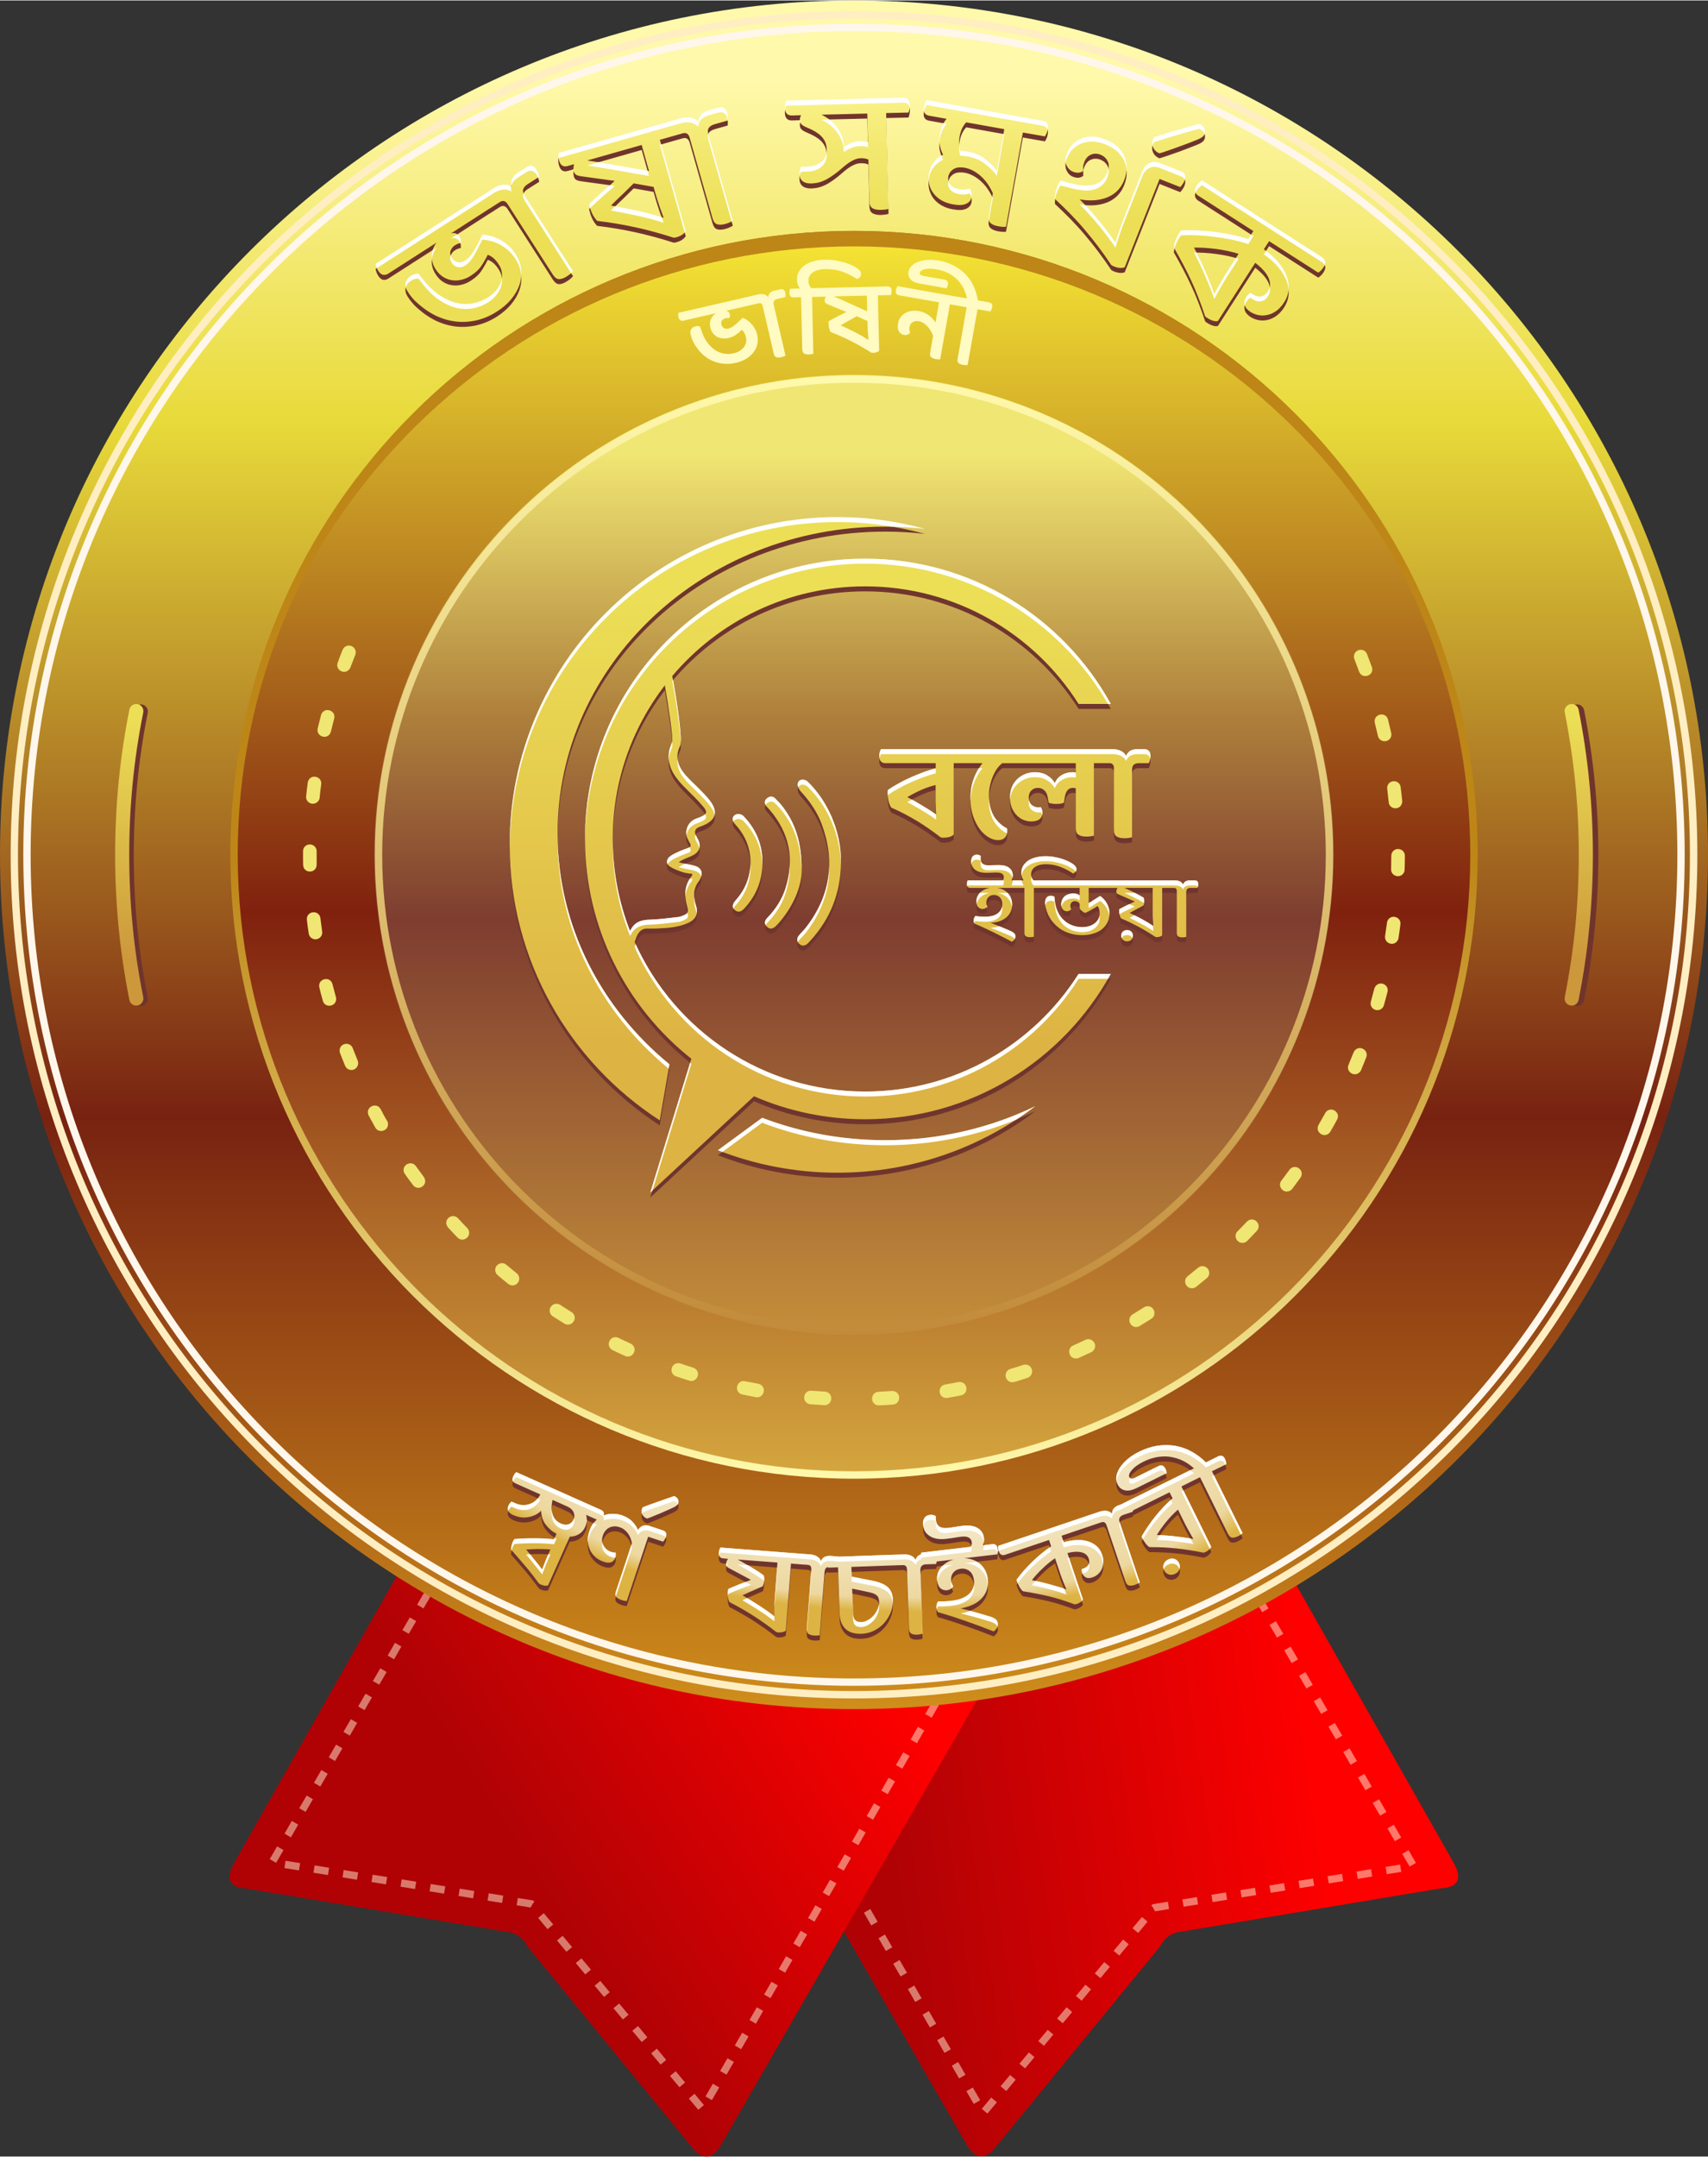<?xml version="1.0" encoding="UTF-8"?>
<!DOCTYPE svg PUBLIC "-//W3C//DTD SVG 1.1//EN" "http://www.w3.org/Graphics/SVG/1.1/DTD/svg11.dtd">
<!-- Creator: CorelDRAW X7 -->
<svg xmlns="http://www.w3.org/2000/svg" xml:space="preserve" width="484px" height="611px" version="1.1" style="shape-rendering:geometricPrecision; text-rendering:geometricPrecision; image-rendering:optimizeQuality; fill-rule:evenodd; clip-rule:evenodd"
viewBox="0 0 19851 25049"
 xmlns:xlink="http://www.w3.org/1999/xlink">
 <rect x="0" y="0" width="19851" height="25049" fill="#333333" stroke="none"/>
 <defs>
  <style type="text/css">
   <![CDATA[
    .fil3 {fill:none}
    .fil5 {fill:#70342D}
    .fil20 {fill:#70352E}
    .fil15 {fill:#BD8617}
    .fil19 {fill:#FFFBC2}
    .fil22 {fill:white}
    .fil16 {fill:#70342D;fill-rule:nonzero}
    .fil11 {fill:#F0E673;fill-rule:nonzero}
    .fil6 {fill:#FFEEC2;fill-rule:nonzero}
    .fil7 {fill:#FFF7EB;fill-rule:nonzero}
    .fil18 {fill:white;fill-rule:nonzero}
    .fil1 {fill:#FFF0D4;fill-rule:nonzero;fill-opacity:0.502}
    .fil13 {fill:url(#id0)}
    .fil10 {fill:url(#id1)}
    .fil12 {fill:url(#id2)}
    .fil8 {fill:url(#id3)}
    .fil2 {fill:url(#id4)}
    .fil4 {fill:url(#id5)}
    .fil9 {fill:url(#id6)}
    .fil14 {fill:url(#id7)}
    .fil0 {fill:url(#id8)}
    .fil23 {fill:url(#id9)}
    .fil17 {fill:url(#id10);fill-rule:nonzero}
    .fil21 {fill:url(#id11);fill-rule:nonzero}
   ]]>
  </style>
  <linearGradient id="id0" gradientUnits="userSpaceOnUse" x1="9925.61" y1="5260.23" x2="9925.61" y2="16070">
   <stop offset="0" style="stop-opacity:1; stop-color:#F0E673"/>
   <stop offset="0.278" style="stop-opacity:1; stop-color:#AF813C"/>
   <stop offset="0.502" style="stop-opacity:1; stop-color:#7E3D30"/>
   <stop offset="1" style="stop-opacity:1; stop-color:#CC983B"/>
  </linearGradient>
  <linearGradient id="id1" gradientUnits="userSpaceOnUse" x1="9925.61" y1="2762.7" x2="9925.8" y2="17759.6">
   <stop offset="0" style="stop-opacity:1; stop-color:#F5E534"/>
   <stop offset="0.522" style="stop-opacity:1; stop-color:#80210E"/>
   <stop offset="1" style="stop-opacity:1; stop-color:#DDB343"/>
  </linearGradient>
  <linearGradient id="id2" gradientUnits="userSpaceOnUse" x1="9930.64" y1="10002.9" x2="9930.64" y2="17146.7">
   <stop offset="0" style="stop-opacity:1; stop-color:#BD8617"/>
   <stop offset="0.569" style="stop-opacity:1; stop-color:#DEBF61"/>
   <stop offset="1" style="stop-opacity:1; stop-color:#FFF9AB"/>
  </linearGradient>
  <linearGradient id="id3" gradientUnits="userSpaceOnUse" x1="1653.67" y1="8311.78" x2="1663.45" y2="11139.5">
   <stop offset="0" style="stop-opacity:1; stop-color:#ECDF56"/>
   <stop offset="1" style="stop-opacity:1; stop-color:#CC983B"/>
  </linearGradient>
  <linearGradient id="id4" gradientUnits="userSpaceOnUse" x1="4987.74" y1="19835.9" x2="9018.96" y2="17266.8">
   <stop offset="0" style="stop-opacity:1; stop-color:#B00205"/>
   <stop offset="1" style="stop-opacity:1; stop-color:red"/>
  </linearGradient>
  <linearGradient id="id5" gradientUnits="userSpaceOnUse" x1="9962.55" y1="879.44" x2="9962.55" y2="19806.7">
   <stop offset="0" style="stop-opacity:1; stop-color:#FFF9AB"/>
   <stop offset="0.212" style="stop-opacity:1; stop-color:#E8DA3A"/>
   <stop offset="0.639" style="stop-opacity:1; stop-color:#782211"/>
   <stop offset="1" style="stop-opacity:1; stop-color:#CF8D1B"/>
  </linearGradient>
  <linearGradient id="id6" gradientUnits="userSpaceOnUse" xlink:href="#id3" x1="18500.8" y1="8311.78" x2="18510.6" y2="11139.5">
  </linearGradient>
  <linearGradient id="id7" gradientUnits="userSpaceOnUse" x1="10509.9" y1="4393.13" x2="10510.1" y2="15589.3">
   <stop offset="0" style="stop-opacity:1; stop-color:#FFF9AB"/>
   <stop offset="1" style="stop-opacity:1; stop-color:#C18A3A"/>
  </linearGradient>
  <linearGradient id="id8" gradientUnits="userSpaceOnUse" x1="15001.3" y1="18186.7" x2="9998.62" y2="18911">
   <stop offset="0" style="stop-opacity:1; stop-color:red"/>
   <stop offset="1" style="stop-opacity:1; stop-color:#B00205"/>
  </linearGradient>
  <radialGradient id="id9" gradientUnits="userSpaceOnUse" gradientTransform="matrix(4.63065E-005 0.546 -1.29 -0.049 31569 11965)" cx="10085.9" cy="16650.7" r="3757.81" fx="10085.9" fy="16650.7">
   <stop offset="0" style="stop-opacity:1; stop-color:#FEFEFE"/>
   <stop offset="0.922" style="stop-opacity:1; stop-color:#EDD8A0"/>
   <stop offset="1" style="stop-opacity:1; stop-color:#DDB343"/>
  </radialGradient>
  <linearGradient id="id10" gradientUnits="userSpaceOnUse" x1="9365.48" y1="2562.11" x2="9365.48" y2="999.368">
   <stop offset="0" style="stop-opacity:1; stop-color:#ECDF56"/>
   <stop offset="0.561" style="stop-opacity:1; stop-color:#F3E971"/>
   <stop offset="1" style="stop-opacity:1; stop-color:#FBF38C"/>
  </linearGradient>
  <linearGradient id="id11" gradientUnits="userSpaceOnUse" x1="9113.22" y1="12218.8" x2="9113.32" y2="6843.26">
   <stop offset="0" style="stop-opacity:1; stop-color:#DDB343"/>
   <stop offset="1" style="stop-opacity:1; stop-color:#ECDF56"/>
  </linearGradient>
 </defs>
 <g id="Layer_x0020_1">
  <g id="_1055786704">
   <g>
    <path class="fil0" d="M9801 19242l-945 194 -261 53 -176 36 -158 32 -75 16 -23 5 76 130 1569 2726 1438 2498c81,126 175,155 288,53l1943 -2370c52,-98 130,-169 267,-181l3010 -502c198,-12 244,-112 139,-299l-1824 -3217 -61 -108 -9 -16 -33 -59 -25 -43 -32 6 -260 53 -140 29 -88 18 -4620 946z"/>
    <path class="fil1" d="M14498 18429l74 -43 -86 -147 -73 42 85 148zm-5915 1079l-74 42 85 149 74 -43 -85 -148zm170 296l-74 43 85 148 74 -43 -85 -148zm170 296l-74 43 85 148 74 -43 -85 -148zm171 297l-74 42 85 148 74 -42 -85 -148zm170 296l-74 42 85 148 74 -42 -85 -148zm170 296l-74 43 85 148 74 -43 -85 -148zm170 296l-74 43 85 148 74 -43 -85 -148zm171 296l-75 43 86 148 74 -42 -85 -149zm170 297l-74 42 85 148 74 -42 -85 -148zm170 296l-74 42 85 148 74 -42 -85 -148zm170 296l-74 43 85 148 74 -43 -85 -148zm170 296l-74 43 86 148 74 -43 -86 -148zm171 296l-74 43 85 148 74 -42 -85 -149zm170 297l-74 42 85 148 74 -42 -85 -148zm170 296l-74 42 85 148 74 -42 -85 -148zm170 296l-74 43 85 148 74 -43 -85 -148zm170 296l-74 43 85 148 75 -43 -86 -148zm105 248l65 55 110 -131 -66 -55 -109 131zm218 -262l66 55 110 -132 -66 -54 -110 131zm219 -262l66 54 109 -131 -65 -55 -110 132zm219 -263l66 55 109 -131 -65 -55 -110 131zm219 -262l66 55 109 -131 -65 -55 -110 131zm219 -262l66 55 109 -132 -65 -54 -110 131zm219 -262l66 54 109 -131 -65 -55 -110 132zm219 -263l66 55 109 -131 -65 -55 -110 131zm219 -262l66 55 109 -131 -65 -55 -110 131zm219 -262l13 11 30 54 163 -26 -13 -85 -179 29 -14 17zm361 -73l14 85 168 -27 -13 -85 -169 27zm338 -54l13 85 169 -27 -14 -85 -168 27zm337 -54l13 85 169 -27 -13 -85 -169 27zm337 -54l14 85 169 -27 -14 -85 -169 27zm338 -54l13 85 169 -27 -14 -85 -168 27zm337 -54l14 84 168 -27 -13 -84 -169 27zm337 -54l14 85 168 -27 -13 -85 -169 27zm338 -54l13 85 169 -27 -14 -85 -168 27zm279 -4l73 -42 -85 -148 -74 43 86 147zm-172 -295l74 -43 -86 -148 -73 43 85 148zm-171 -296l74 -43 -86 -147 -74 42 86 148zm-171 -295l73 -43 -85 -148 -74 43 86 148zm-172 -296l74 -43 -86 -148 -73 43 85 148zm-171 -296l74 -42 -86 -148 -74 43 86 147zm-171 -295l74 -43 -86 -148 -74 43 86 148zm-172 -296l74 -42 -85 -148 -74 43 85 147zm-171 -295l74 -43 -86 -148 -74 43 86 148zm-171 -296l74 -43 -86 -147 -74 42 86 148zm-172 -295l74 -43 -85 -148 -74 43 85 148z"/>
    <path class="fil2" d="M4674 18192c-651,1148 -1302,2296 -1952,3444 -106,187 -59,286 138,299 1004,167 2007,334 3011,501 137,13 215,84 267,182 647,790 1295,1580 1942,2370 113,102 208,72 289,-54 1027,-1784 2055,-3569 3082,-5354 -2259,-463 -4518,-925 -6777,-1388z"/>
    <path class="fil1" d="M5094 18385l-74 -42 85 -148 74 43 -85 147zm5915 1079l74 43 -85 148 -74 -43 85 -148zm-170 296l74 43 -85 148 -75 -43 86 -148zm-171 297l74 42 -85 148 -74 -42 85 -148zm-170 296l74 42 -85 148 -74 -42 85 -148zm-170 296l74 42 -85 149 -74 -43 85 -148zm-170 296l74 43 -85 148 -74 -43 85 -148zm-171 296l74 43 -85 148 -74 -42 85 -149zm-170 297l74 42 -85 148 -74 -42 85 -148zm-170 296l74 42 -85 148 -74 -42 85 -148zm-170 296l74 43 -85 148 -74 -43 85 -148zm-171 296l75 43 -86 148 -74 -43 85 -148zm-170 296l74 43 -85 148 -74 -42 85 -149zm-170 297l74 42 -85 148 -74 -42 85 -148zm-170 296l74 42 -85 149 -74 -43 85 -148zm-170 296l74 43 -86 148 -74 -43 86 -148zm-171 296l74 43 -85 148 -74 -43 85 -148zm-170 296l74 43 -85 148 -74 -43 85 -148zm-104 248l-65 55 -110 -131 66 -55 109 131zm-219 -262l-65 55 -110 -131 66 -55 109 131zm-219 -262l-65 54 -110 -131 66 -54 109 131zm-219 -263l-65 55 -110 -131 66 -55 109 131zm-219 -262l-65 55 -110 -131 66 -55 109 131zm-219 -262l-65 55 -110 -131 66 -55 109 131zm-218 -262l-66 55 -110 -132 66 -54 110 131zm-219 -262l-66 54 -109 -131 65 -55 110 132zm-219 -263l-66 55 -109 -131 65 -55 110 131zm-219 -262l-13 11 -31 54 -162 -26 13 -84 178 28 15 17zm-362 -73l-13 85 -169 -27 14 -85 168 27zm-337 -54l-13 85 -169 -27 13 -85 169 27zm-337 -54l-14 85 -168 -27 13 -85 169 27zm-338 -54l-13 85 -169 -27 14 -85 168 27zm-337 -54l-14 85 -168 -27 13 -85 169 27zm-337 -54l-14 85 -168 -27 13 -85 169 27zm-338 -54l-13 85 -169 -27 14 -85 168 27zm-337 -54l-13 85 -169 -27 13 -85 169 27zm-279 -3l-74 -43 86 -148 74 43 -86 148zm172 -296l-74 -43 85 -148 74 43 -85 148zm171 -296l-74 -42 86 -148 73 43 -85 147zm171 -295l-74 -43 86 -148 74 43 -86 148zm171 -296l-73 -43 85 -147 74 42 -86 148zm172 -295l-74 -43 86 -148 73 43 -85 148zm171 -296l-74 -43 86 -148 74 43 -86 148zm171 -296l-74 -42 86 -148 74 43 -86 147zm172 -295l-74 -43 85 -148 74 43 -85 148zm171 -296l-74 -42 86 -148 74 43 -86 147zm171 -295l-74 -43 86 -148 74 43 -86 148z"/>
   </g>
   <circle class="fil3" cx="9925" cy="9849" r="9849"/>
   <path class="fil4" d="M9925 0c5482,0 9926,4444 9926,9925 0,5482 -4444,9926 -9926,9926 -5481,0 -9925,-4444 -9925,-9926 0,-5481 4444,-9925 9925,-9925zm0 2707c3987,0 7219,3232 7219,7218 0,3987 -3232,7219 -7219,7219 -3986,0 -7218,-3232 -7218,-7219 0,-3986 3232,-7218 7218,-7218z"/>
   <path class="fil5" d="M1717 11585c-54,-272 -95,-547 -122,-823 -27,-276 -40,-554 -40,-831 0,-278 13,-556 40,-832 27,-276 68,-551 122,-823 9,-44 -20,-87 -64,-96 -45,-9 -88,20 -97,64 -55,277 -96,557 -124,839 -28,281 -42,564 -42,848 0,283 14,566 42,847 28,282 69,562 124,839 9,44 52,73 97,64 44,-9 73,-52 64,-96z"/>
   <path class="fil6" d="M9925 124c2707,0 5157,1097 6931,2871 1774,1773 2871,4224 2871,6930 0,2707 -1097,5157 -2871,6931 -1774,1774 -4224,2871 -6931,2871 -2706,0 -5157,-1097 -6930,-2871 -1774,-1774 -2871,-4224 -2871,-6931 0,-2706 1097,-5157 2871,-6930 1773,-1774 4224,-2871 6930,-2871zm6871 2931c-1759,-1758 -4188,-2846 -6871,-2846 -2683,0 -5112,1088 -6870,2846 -1758,1758 -2846,4187 -2846,6870 0,2683 1088,5112 2846,6871 1758,1758 4187,2845 6870,2845 2683,0 5112,-1087 6871,-2845 1758,-1759 2845,-4188 2845,-6871 0,-2683 -1087,-5112 -2845,-6870z"/>
   <path class="fil7" d="M9925 271c2666,0 5080,1080 6827,2827 1747,1748 2828,4161 2828,6827 0,2667 -1081,5080 -2828,6827 -1747,1747 -4160,2828 -6827,2828 -2666,0 -5079,-1081 -6827,-2828 -1747,-1747 -2827,-4161 -2827,-6827 0,-2666 1080,-5079 2827,-6827 1748,-1747 4161,-2827 6827,-2827zm6767 2888c-1732,-1732 -4124,-2803 -6767,-2803 -2642,0 -5034,1071 -6766,2803 -1732,1732 -2803,4124 -2803,6766 0,2643 1071,5035 2803,6767 1732,1732 4124,2803 6766,2803 2643,0 5035,-1071 6767,-2803 1732,-1732 2803,-4124 2803,-6767 0,-2642 -1071,-5034 -2803,-6766z"/>
   <path class="fil5" d="M18250 8276c54,272 95,547 122,823 27,276 40,554 40,832 0,277 -13,555 -40,831 -27,276 -68,551 -122,823 -9,44 20,87 64,96 45,9 88,-20 97,-64 55,-277 96,-557 124,-838 28,-282 42,-565 42,-848 0,-284 -14,-567 -42,-848 -28,-282 -69,-561 -124,-839 -9,-44 -52,-73 -97,-64 -44,9 -73,52 -64,96z"/>
   <path class="fil8" d="M1665 11580c-55,-272 -96,-547 -123,-823 -27,-276 -40,-554 -40,-832 0,-277 13,-555 40,-831 27,-276 68,-551 123,-823 8,-44 -20,-87 -65,-96 -44,-9 -88,20 -96,64 -56,277 -97,557 -125,838 -27,282 -41,565 -41,848 0,284 14,567 41,848 28,282 69,561 125,839 8,44 52,73 96,64 44,-9 73,-52 65,-96z"/>
   <path class="fil9" d="M18186 8271c54,272 95,547 123,823 27,276 40,554 40,831 0,278 -13,556 -40,832 -28,276 -69,551 -123,823 -9,44 20,87 65,96 44,9 87,-20 96,-64 55,-278 97,-557 124,-839 28,-281 42,-564 42,-848 0,-283 -14,-566 -42,-848 -27,-281 -69,-561 -124,-838 -9,-44 -52,-73 -96,-64 -45,9 -74,52 -65,96z"/>
   <circle class="fil10" cx="9925" cy="9925" r="7226"/>
   <path class="fil11" d="M15888 7594c-30,-80 -152,-60 -152,30 0,10 1,18 5,27 19,49 37,98 55,147 35,91 173,51 151,-47l-3 -8c-18,-50 -37,-100 -56,-149zm-11759 9c13,-35 2,-72 -28,-94 -44,-29 -98,-13 -119,35 -20,50 -39,99 -57,149 -31,81 76,149 136,76 5,-6 9,-13 12,-21 18,-48 37,-97 56,-145zm-245 739c23,-83 -94,-140 -145,-59 -3,7 -6,12 -8,20 -13,51 -26,103 -39,155 -21,96 120,140 153,40 13,-52 26,-104 39,-156zm-151 765c13,-95 -128,-128 -155,-28l-1 8c-7,53 -14,105 -19,158 -3,30 9,57 33,73 48,35 119,2 124,-56 5,-52 11,-104 18,-155zm-53 777c0,-83 -114,-111 -152,-32 -4,11 -6,20 -6,32 -1,53 0,106 1,159 4,101 148,104 157,4 2,-54 -1,-109 0,-163zm44 778c-13,-97 -158,-90 -158,12 5,54 14,112 22,166 2,17 12,35 25,47 56,49 141,4 131,-70 -7,-52 -14,-103 -20,-155zm140 766c-26,-98 -172,-65 -153,36 12,52 26,106 41,158 24,88 159,71 155,-27 -1,-6 -2,-10 -3,-16 -14,-50 -27,-100 -40,-151zm235 743c-30,-77 -148,-61 -152,27 0,12 1,20 5,31 19,50 39,99 59,148 16,37 56,57 95,46 45,-13 69,-64 51,-107 -20,-48 -39,-96 -58,-145zm325 709c-46,-84 -175,-28 -144,63 1,4 3,8 5,12 25,47 51,93 77,140 40,73 160,39 147,-53 -2,-10 -5,-17 -10,-26 -25,-37 -53,-95 -75,-136zm410 663c-47,-69 -162,-23 -141,65 3,10 6,17 13,26 30,44 62,87 94,129 58,75 173,5 134,-80 -2,-5 -5,-10 -8,-14 -31,-42 -62,-84 -92,-126zm490 606c-63,-66 -170,6 -128,90 4,7 7,11 12,17 36,39 72,78 109,116 66,67 175,-15 122,-100 -3,-3 -6,-7 -9,-10 -36,-37 -71,-75 -106,-113zm561 540c-51,-46 -136,-3 -129,66 1,21 12,41 28,54 40,35 81,69 123,102 38,30 91,21 116,-20 21,-33 13,-79 -17,-103 -41,-33 -81,-66 -121,-99zm625 465c-34,-21 -76,-15 -102,15 -32,35 -24,92 16,118 45,29 90,57 135,85 73,46 161,-46 101,-119 -5,-6 -11,-11 -18,-15 -44,-28 -88,-55 -132,-84zm678 384c-83,-40 -156,72 -83,133 5,4 9,7 15,9 48,24 96,46 144,68 88,38 155,-81 78,-136 -4,-3 -8,-6 -13,-8 -47,-21 -94,-43 -141,-66zm721 298c-92,-30 -147,95 -64,144 5,2 8,4 13,5 50,17 101,34 152,50 88,28 145,-96 62,-144 -5,-3 -10,-5 -15,-7 -50,-15 -99,-32 -148,-48zm751 206c-81,-19 -135,93 -57,144 9,5 15,8 25,10 52,11 105,21 157,31 92,16 133,-115 42,-152 -5,-2 -9,-3 -14,-4 -51,-9 -102,-19 -153,-29zm772 110c-91,-8 -122,123 -30,154 6,2 11,3 17,3 54,4 107,8 160,11 88,4 117,-119 31,-153 -7,-3 -15,-4 -23,-5 -52,-3 -104,-6 -155,-10zm778 13c-87,3 -104,130 -17,155 9,2 16,3 25,2 53,-2 107,-5 160,-9 95,-8 99,-149 -2,-158 -3,0 -7,0 -10,0 -52,4 -104,7 -156,10zm775 -85c-91,16 -85,152 13,157 5,0 10,-1 15,-2 52,-9 104,-18 157,-29 99,-23 73,-169 -29,-155 -52,10 -104,20 -156,29zm758 -181c-94,30 -60,171 39,153 52,-13 109,-33 160,-50 80,-26 69,-150 -24,-154 -10,0 -17,1 -26,4 -49,17 -99,33 -149,47zm730 -273c-79,34 -52,160 42,151 8,-1 15,-3 23,-6 48,-22 97,-45 145,-67 18,-9 31,-23 39,-42 27,-67 -42,-132 -107,-101 -47,22 -94,44 -142,65zm691 -361c-80,51 -23,172 67,142 5,-2 9,-4 15,-7 45,-27 90,-56 135,-84 71,-45 31,-157 -54,-145 -12,2 -21,5 -31,12 -44,28 -88,55 -132,82zm640 -444c-68,53 -11,166 77,136 8,-4 14,-7 21,-12 42,-34 83,-67 124,-101 24,-21 34,-51 25,-82 -15,-55 -82,-76 -126,-39 -40,33 -81,66 -121,98zm579 -521c-63,63 15,171 98,123 6,-3 10,-7 15,-12 38,-38 74,-77 111,-116 64,-72 -28,-173 -106,-116 -3,3 -6,5 -10,9 -35,38 -71,75 -108,112zm510 -589c-52,66 28,162 106,114 8,-5 14,-11 20,-19 32,-42 64,-85 95,-128 55,-80 -49,-168 -119,-103 -3,3 -7,7 -9,11 -31,42 -62,84 -93,125zm432 -648c-48,88 74,166 134,84 28,-46 55,-97 81,-145 45,-81 -66,-161 -130,-88 -3,4 -6,8 -8,13 -25,45 -51,90 -77,136zm348 -697c-35,81 75,152 135,79 5,-6 8,-11 11,-18 21,-49 40,-99 60,-148 33,-87 -83,-150 -138,-74 -3,5 -6,10 -9,16 -20,46 -39,98 -59,145zm260 -735c-10,34 4,69 34,88 44,27 104,5 117,-45 15,-52 28,-103 42,-155 21,-77 -79,-136 -137,-69 -8,10 -12,18 -16,30 -13,50 -26,101 -40,151zm165 -762c-11,85 98,125 144,55 6,-10 11,-20 12,-31 8,-53 16,-106 22,-159 12,-87 -112,-126 -151,-40 -2,7 -4,13 -5,21 -7,51 -14,103 -22,154zm70 -776c-4,83 113,114 150,36 5,-11 7,-20 7,-32 2,-53 3,-106 3,-160 0,-81 -110,-111 -150,-35 -5,12 -8,22 -8,35 0,52 -1,104 -2,156zm-28 -779c7,89 139,99 156,5 1,-7 2,-13 1,-20 -5,-53 -11,-106 -18,-159 -12,-95 -152,-92 -157,8 0,4 0,8 1,11 6,52 12,104 17,155zm-125 -769c22,93 165,76 156,-27l-2 -8c-12,-52 -24,-104 -37,-156 -27,-98 -172,-65 -154,36 12,52 25,103 37,155z"/>
   <path class="fil12" d="M9925 2677c2002,0 3814,812 5126,2123 1311,1312 2123,3124 2123,5125 0,2002 -812,3814 -2123,5126 -1312,1311 -3124,2123 -5126,2123 -2001,0 -3813,-812 -5125,-2123 -1311,-1312 -2123,-3124 -2123,-5126 0,-2001 812,-3813 2123,-5125 1312,-1311 3124,-2123 5125,-2123zm0 86c3956,0 7163,3207 7163,7162 0,3956 -3207,7163 -7163,7163 -3955,0 -7162,-3207 -7162,-7163 0,-3955 3207,-7162 7162,-7162z"/>
   <circle class="fil13" cx="9925" cy="9925" r="5576"/>
   <path class="fil14" d="M9925 4356c1538,0 2931,623 3939,1631 1007,1008 1631,2401 1631,3938 0,1538 -624,2931 -1631,3938 -1008,1008 -2401,1632 -3939,1632 -1537,0 -2930,-624 -3938,-1632 -1007,-1007 -1631,-2400 -1631,-3938 0,-1537 624,-2930 1631,-3938 1008,-1007 2401,-1631 3938,-1631zm0 85c3029,0 5484,2456 5484,5484 0,3029 -2455,5484 -5484,5484 -3028,0 -5483,-2455 -5483,-5484 0,-3028 2455,-5484 5483,-5484z"/>
   <path class="fil15" d="M9925 2677c4001,0 7244,3235 7244,7226 0,30 -1,60 -1,90 -49,-3950 -3272,-7136 -7243,-7136 -3970,0 -7194,3186 -7242,7136 0,-30 -1,-60 -1,-90 0,-3991 3243,-7226 7243,-7226z"/>
   <path class="fil3" d="M9925 3882c3338,0 6044,2706 6044,6043 0,3338 -2706,6044 -6044,6044 -3337,0 -6043,-2706 -6043,-6044 0,-3337 2706,-6043 6043,-6043z"/>
   <path class="fil3" d="M17784 9993c0,4327 -3507,7834 -7834,7834 -4326,0 -7834,-3507 -7834,-7834"/>
   <path class="fil3" d="M17784 9925c0,4327 -3507,7835 -7834,7835 -4326,0 -7834,-3508 -7834,-7835"/>
   <path class="fil3" d="M17784 9988c0,4327 -3507,7835 -7834,7835 -4326,0 -7834,-3508 -7834,-7835"/>
  </g>
  <path class="fil3" d="M17424 9925c0,4145 -3360,7505 -7505,7505 -4145,0 -7505,-3360 -7505,-7505"/>
  <path class="fil16" d="M14750 2854l-61 95c62,43 115,89 159,139 44,51 77,103 100,157 22,54 32,108 29,162 -2,55 -20,108 -53,160 -27,42 -58,75 -92,99 -34,24 -68,39 -104,46 -35,8 -70,8 -104,1 -33,-7 -64,-19 -92,-37 -36,-24 -58,-51 -66,-81 -7,-31 -1,-61 18,-91 16,-24 32,-41 49,-49l28 17c32,21 64,29 96,23 32,-5 58,-25 80,-58 30,-47 32,-99 6,-157 -25,-57 -77,-115 -154,-174l-434 676c-34,8 -75,-4 -123,-35 -6,-4 -11,-7 -15,-10 -3,-4 -7,-7 -11,-11 -25,-77 -51,-149 -78,-217 -26,-68 -54,-134 -84,-197 -29,-64 -61,-127 -94,-190 -33,-62 -68,-127 -107,-194 1,-24 7,-50 18,-80 11,-29 25,-58 41,-84 4,-6 8,-12 12,-18 4,-6 9,-12 13,-17 61,-3 125,-4 192,0 67,3 134,9 202,18 69,8 136,20 201,33 66,14 128,31 186,50l59 -93 -640 -411c-21,-13 -33,-30 -37,-49 -5,-20 2,-43 19,-70 8,-13 17,-24 29,-34 12,-11 22,-20 31,-27l1395 894c20,13 33,30 38,49 4,19 -2,42 -19,69 -8,12 -17,24 -28,35 -11,11 -22,20 -34,27l-571 -366zm-9056 -380l-3 1 -449 289c24,-6 44,-5 60,3 17,8 29,19 37,31 10,15 15,29 16,42 1,12 1,24 0,36 -11,2 -22,6 -33,9 -11,4 -23,10 -37,19 -21,13 -36,33 -47,59 -11,27 -6,55 14,86 17,27 39,43 68,49 28,6 58,0 89,-20 23,-15 45,-37 67,-65 21,-29 47,-71 76,-127l54 -108c22,1 49,5 81,12 32,7 66,19 102,35 36,17 72,40 107,69 36,29 68,66 97,111 37,58 58,117 65,179 6,62 -1,122 -21,180 -20,59 -53,114 -97,167 -44,52 -98,99 -163,141 -73,47 -150,80 -230,100 -80,19 -160,25 -240,17 -79,-8 -158,-30 -236,-66 -77,-37 -151,-87 -221,-150 -23,-20 -43,-41 -61,-63 -18,-21 -35,-44 -50,-68 -25,-38 -32,-74 -24,-106 9,-32 28,-58 60,-78 17,-11 32,-18 47,-22 14,-3 27,-5 39,-7l49 61c63,82 128,145 196,190 67,46 133,76 199,91 66,16 131,17 194,5 62,-11 121,-35 175,-69 33,-22 63,-47 88,-76 25,-29 44,-61 57,-94 12,-33 18,-68 15,-105 -2,-36 -15,-72 -38,-108 -37,-58 -79,-95 -127,-111 -25,50 -51,95 -78,134 -27,40 -68,76 -121,110 -33,22 -69,37 -107,46 -38,9 -75,11 -111,5 -36,-5 -70,-18 -103,-39 -33,-21 -62,-51 -86,-89 -34,-53 -49,-107 -45,-162 5,-56 23,-104 55,-146l-561 360c-21,13 -41,17 -61,13 -20,-4 -38,-20 -55,-46 -8,-13 -15,-26 -20,-41 -5,-14 -9,-28 -10,-40l1298 -832 75 -48c36,-23 72,-36 108,-40 36,-4 68,4 98,22 -9,-34 -7,-65 8,-92 14,-27 35,-50 64,-69l104 -66c20,-13 41,-18 60,-14 19,4 38,19 55,45 8,13 14,26 20,41 5,14 8,28 11,42l-137 87c-25,16 -41,35 -49,57 -7,21 0,48 21,81l558 871c-5,7 -14,16 -26,27 -13,11 -27,22 -45,33 -32,21 -62,32 -88,33 -27,1 -52,-17 -75,-52l-526 -820c-25,-39 -56,-47 -92,-23l-114 73zm1975 -797l301 1061c-8,13 -21,27 -39,40 -18,13 -41,23 -69,31 -10,3 -21,5 -32,5 -80,-26 -156,-48 -230,-68 -73,-20 -145,-37 -217,-53 -72,-16 -144,-30 -217,-42 -72,-12 -147,-23 -225,-32 -17,-16 -33,-38 -48,-65 -15,-27 -27,-56 -35,-86 -2,-7 -4,-14 -6,-22 -3,-8 -4,-15 -5,-22 17,-17 38,-38 65,-63 26,-25 53,-49 82,-74 28,-26 56,-50 83,-73 28,-24 50,-43 67,-60l-393 -54c-24,-3 -42,-9 -54,-16 -13,-7 -22,-20 -28,-40 -4,-14 -5,-29 -4,-43 2,-15 4,-29 8,-41l-75 21c-51,15 -85,-7 -101,-65 -5,-14 -7,-29 -8,-44 -1,-16 0,-30 2,-41l1205 -343 0 0 219 -62c41,-11 79,-14 114,-7 35,7 65,24 88,50 1,-36 12,-65 34,-86 21,-22 48,-38 81,-47l119 -34c23,-6 44,-5 61,4 18,9 31,29 40,59 4,15 6,30 7,45 1,16 0,30 -2,43l-155 44c-29,9 -50,22 -64,41 -13,18 -14,46 -4,83l283 996c-7,5 -18,10 -33,18 -15,7 -32,13 -52,19 -37,10 -68,12 -95,5 -26,-7 -44,-30 -56,-71l-266 -937c-13,-44 -40,-61 -82,-49l-14 4 -250 71zm44 906c-7,-19 -15,-42 -24,-67 -10,-25 -19,-50 -27,-76 -9,-26 -17,-51 -25,-76 -8,-25 -14,-46 -19,-63l-22 -77 -231 -41c-19,18 -40,39 -64,63 -24,24 -48,48 -73,71 -24,23 -48,46 -71,68 -23,22 -41,41 -55,56 89,15 188,34 298,58 110,24 214,52 313,84zm-888 -666c26,4 69,10 128,20 59,10 124,21 195,33 71,13 142,25 213,38 71,12 132,22 182,31l-85 -302 -633 180zm3474 -551l28 1113c-8,3 -20,6 -37,8 -16,3 -34,4 -53,5 -40,1 -71,-6 -95,-19 -23,-13 -36,-40 -37,-81l-12 -485c-21,-12 -52,-17 -93,-16 -57,1 -128,39 -212,114 -71,62 -134,107 -188,135 -55,28 -110,42 -166,44l-8 0c-41,1 -74,-8 -97,-26 -24,-19 -36,-46 -37,-81 -1,-30 5,-59 18,-87l74 -2c65,-1 119,-20 162,-55 43,-35 64,-84 62,-145 -1,-51 -16,-94 -44,-131 -28,-37 -74,-71 -136,-100l-77 -35c-18,-9 -31,-19 -40,-29 -9,-10 -14,-25 -15,-46 0,-19 5,-38 15,-56l-106 3c-54,1 -81,-28 -83,-88 0,-15 1,-30 4,-45 3,-15 8,-28 13,-39l1354 -35c53,-1 81,28 82,86 1,15 -1,30 -4,45 -3,16 -7,29 -12,42l-260 6zm-304 326c21,-1 39,0 54,3 15,2 28,5 39,9l-8 -332 -533 13c29,13 58,31 88,53 30,21 58,48 82,78 25,31 46,66 62,105 17,38 26,81 27,127l0 14c27,-20 57,-36 88,-49 32,-13 66,-20 101,-21zm1893 -100l-196 1095c-8,2 -21,2 -37,1 -17,-1 -34,-3 -53,-6 -39,-7 -69,-20 -89,-37 -21,-18 -28,-47 -20,-87l46 -260c-16,-37 -35,-71 -57,-104 -23,-34 -48,-63 -76,-89 -28,-26 -58,-48 -90,-66 -32,-18 -66,-30 -101,-37 -58,-10 -103,-4 -135,17 -32,21 -52,50 -58,86 -7,37 1,68 24,94 22,26 55,43 98,51 27,5 50,6 70,4 20,-2 38,-6 56,-11 21,30 28,65 21,104 -6,32 -27,57 -62,73 -36,17 -86,19 -152,7 -47,-8 -90,-22 -128,-43 -38,-21 -69,-47 -94,-77 -25,-31 -43,-67 -54,-107 -11,-40 -12,-84 -4,-131 10,-56 30,-102 60,-138 30,-35 65,-63 104,-82 -14,-26 -27,-60 -37,-101 -10,-40 -10,-87 -1,-139 6,-37 17,-70 30,-100 14,-30 30,-55 49,-76l-202 -36c-52,-9 -73,-43 -62,-102 2,-15 7,-30 13,-44 6,-14 12,-26 19,-36l1344 240c53,10 74,43 63,101 -2,15 -7,29 -12,43 -7,15 -13,27 -21,38l-256 -45zm-639 221c75,13 142,42 201,87 59,44 104,90 136,137l86 -484 -442 -79c-18,18 -34,41 -48,70 -13,29 -23,60 -29,95 -11,62 -8,118 10,167 23,-2 52,1 86,7zm2476 230c49,19 62,56 41,110 -6,14 -13,28 -22,40 -8,13 -18,24 -27,34l-240 -95 -405 1026c-32,13 -75,10 -128,-11 -10,-4 -20,-10 -29,-16 -52,-78 -103,-150 -153,-216 -50,-66 -101,-130 -153,-191 -52,-62 -107,-122 -164,-181 -57,-58 -118,-118 -184,-179 -2,-17 -1,-38 3,-64 5,-25 12,-52 23,-80 6,-14 12,-27 19,-40 7,-12 14,-23 20,-30l130 33c117,30 209,33 275,9 67,-25 113,-70 138,-135 21,-53 23,-97 4,-132 -18,-36 -46,-60 -83,-75 -38,-15 -75,-15 -109,-1 -35,14 -61,42 -78,84 -8,21 -13,41 -14,57 0,17 0,33 1,48 -33,25 -73,28 -120,10 -33,-13 -58,-39 -76,-77 -17,-37 -15,-84 7,-140 17,-42 40,-78 70,-107 30,-29 65,-51 105,-65 40,-15 83,-21 129,-19 47,2 94,13 144,33 51,20 95,46 132,78 37,33 65,69 84,111 19,41 29,86 30,134 1,48 -9,97 -29,148 -37,95 -102,162 -193,200 -92,38 -200,47 -325,25 38,37 77,77 115,121 39,43 77,87 114,131 36,45 71,89 102,131 32,43 61,82 86,119 4,-19 11,-41 19,-66 9,-26 18,-52 27,-78 9,-27 17,-52 26,-76 9,-23 16,-44 23,-60l217 -551c16,-41 42,-71 78,-92 36,-20 79,-20 130,0l240 95zm214 -553c25,11 44,28 56,51 12,22 14,46 4,72 -10,24 -38,45 -85,63 -19,8 -48,19 -86,34 -38,15 -80,30 -124,47 -45,16 -88,31 -129,45 -42,15 -75,25 -100,32 -34,-14 -58,-36 -73,-67 -14,-32 -15,-63 -3,-93 5,-13 10,-22 14,-28 30,-10 69,-22 115,-37 47,-14 96,-29 147,-44 50,-14 99,-28 146,-42 48,-14 87,-25 118,-33zm456 1511c-82,-25 -170,-44 -262,-56 -92,-12 -178,-17 -256,-16 52,99 99,196 140,294 42,97 74,179 96,245 9,-17 20,-37 32,-60 13,-23 25,-46 39,-69 13,-23 26,-46 39,-67 13,-22 24,-40 34,-55l138 -216z"/>
  <path class="fil17" d="M14750 2796l-61 95c62,43 115,89 159,139 44,50 77,103 100,157 22,54 32,108 29,162 -2,55 -20,108 -53,159 -27,43 -58,76 -92,100 -34,24 -68,39 -104,46 -35,8 -70,8 -104,1 -33,-7 -64,-20 -92,-37 -36,-24 -58,-51 -66,-81 -7,-31 -1,-61 18,-91 16,-24 32,-41 49,-49l28 17c32,21 64,29 96,23 32,-5 58,-25 80,-58 30,-47 32,-100 6,-157 -25,-57 -77,-115 -154,-174l-434 676c-34,8 -75,-4 -123,-35 -6,-4 -11,-7 -15,-10 -3,-4 -7,-7 -11,-11 -25,-77 -51,-149 -78,-217 -26,-68 -54,-134 -84,-198 -29,-63 -61,-126 -94,-189 -33,-62 -68,-127 -107,-194 1,-24 7,-50 18,-80 11,-30 25,-58 41,-84 4,-6 8,-12 12,-18 4,-6 9,-12 13,-17 61,-4 125,-4 192,0 67,3 134,9 202,17 69,9 136,21 201,34 66,14 128,31 186,50l59 -93 -640 -411c-21,-13 -33,-30 -37,-50 -5,-19 2,-43 19,-69 8,-13 17,-24 29,-35 12,-10 22,-19 31,-26l1395 894c20,13 33,30 38,49 4,19 -2,42 -19,68 -8,13 -17,25 -28,36 -11,10 -22,20 -34,27l-571 -366zm-9056 -380l-3 1 -449 289c24,-6 44,-5 60,3 17,8 29,19 37,31 10,15 15,29 16,42 1,12 1,24 0,36 -11,2 -22,5 -33,9 -11,4 -23,10 -37,19 -21,13 -36,33 -47,59 -11,26 -6,55 14,86 17,27 39,43 68,49 28,6 58,-1 89,-20 23,-15 45,-37 67,-65 21,-29 47,-71 76,-127l54 -108c22,1 49,5 81,12 32,7 66,19 102,35 36,17 72,40 107,69 36,29 68,66 97,111 37,58 58,117 65,179 6,62 -1,122 -21,180 -20,58 -53,114 -97,167 -44,52 -98,99 -163,140 -73,48 -150,81 -230,101 -80,19 -160,25 -240,17 -79,-8 -158,-30 -236,-66 -77,-37 -151,-87 -221,-151 -23,-19 -43,-40 -61,-62 -18,-21 -35,-44 -50,-69 -25,-38 -32,-73 -24,-105 9,-32 28,-58 60,-78 17,-11 32,-18 47,-22 14,-3 27,-5 39,-7l49 61c63,81 128,145 196,190 67,45 133,76 199,91 66,16 131,17 194,5 62,-12 121,-35 175,-70 33,-21 63,-46 88,-75 25,-29 44,-61 57,-94 12,-33 18,-68 15,-105 -2,-36 -15,-73 -38,-108 -37,-58 -79,-95 -127,-111 -25,50 -51,95 -78,134 -27,40 -68,76 -121,110 -33,22 -69,37 -107,46 -38,9 -75,11 -111,5 -36,-5 -70,-18 -103,-39 -33,-22 -62,-51 -86,-89 -34,-53 -49,-107 -45,-163 5,-55 23,-103 55,-145l-561 360c-21,13 -41,17 -61,13 -20,-4 -38,-20 -55,-46 -8,-13 -15,-27 -20,-41 -5,-15 -9,-28 -10,-40l1298 -832 75 -48c36,-23 72,-37 108,-40 36,-4 68,4 98,22 -9,-34 -7,-65 8,-92 14,-27 35,-50 64,-69l104 -66c20,-13 41,-18 60,-14 19,4 38,19 55,45 8,13 14,26 20,41 5,14 8,28 11,42l-137 87c-25,16 -41,35 -49,57 -7,21 0,48 21,81l558 871c-5,7 -14,16 -26,27 -13,11 -27,22 -45,33 -32,21 -62,32 -88,33 -27,1 -52,-17 -75,-52l-526 -820c-25,-39 -56,-47 -92,-23l-114 73zm1975 -797l301 1061c-8,13 -21,27 -39,40 -18,13 -41,23 -69,31 -10,3 -21,5 -32,5 -80,-26 -156,-48 -230,-68 -73,-20 -145,-38 -217,-53 -72,-16 -144,-30 -217,-42 -72,-12 -147,-23 -225,-32 -17,-17 -33,-38 -48,-65 -15,-27 -27,-56 -35,-86 -2,-7 -4,-14 -6,-22 -3,-8 -4,-15 -5,-22 17,-18 38,-39 65,-63 26,-25 53,-49 82,-75 28,-25 56,-49 83,-72 28,-24 50,-44 67,-60l-393 -54c-24,-4 -42,-9 -54,-16 -13,-7 -22,-20 -28,-40 -4,-14 -5,-29 -4,-44 2,-14 4,-28 8,-40l-75 21c-51,15 -85,-7 -101,-65 -5,-14 -7,-29 -8,-45 -1,-15 0,-29 2,-41l1205 -342 0 0 219 -62c41,-11 79,-14 114,-7 35,7 65,24 88,50 1,-36 12,-65 34,-86 21,-22 48,-38 81,-47l119 -34c23,-6 44,-5 61,4 18,9 31,29 40,59 4,15 6,30 7,45 1,15 0,30 -2,43l-155 44c-29,9 -50,22 -64,41 -13,18 -14,46 -4,83l283 996c-7,4 -18,10 -33,18 -15,7 -32,13 -52,19 -37,10 -68,12 -95,5 -26,-7 -44,-31 -56,-71l-266 -937c-13,-44 -40,-61 -82,-49l-14 4 -250 71zm44 906c-7,-19 -15,-42 -24,-67 -10,-25 -19,-50 -27,-76 -9,-26 -17,-51 -25,-76 -8,-25 -14,-46 -19,-63l-22 -77 -231 -41c-19,18 -40,39 -64,63 -24,24 -48,47 -73,71 -24,23 -48,46 -71,68 -23,22 -41,41 -55,56 89,15 188,34 298,58 110,24 214,52 313,84zm-888 -666c26,4 69,10 128,20 59,9 124,20 195,33 71,12 142,25 213,37 71,13 132,23 182,32l-85 -302 -633 180zm3474 -551l28 1113c-8,3 -20,6 -37,8 -16,2 -34,4 -53,4 -40,1 -71,-5 -95,-18 -23,-13 -36,-40 -37,-81l-12 -485c-21,-12 -52,-17 -93,-16 -57,1 -128,39 -212,114 -71,62 -134,106 -188,135 -55,28 -110,42 -166,44l-8 0c-41,1 -74,-8 -97,-26 -24,-19 -36,-46 -37,-81 -1,-30 5,-59 18,-87l74 -2c65,-1 119,-20 162,-55 43,-35 64,-84 62,-145 -1,-51 -16,-95 -44,-131 -28,-37 -74,-71 -136,-101l-77 -34c-18,-10 -31,-19 -40,-29 -9,-10 -14,-25 -15,-46 0,-19 5,-38 15,-56l-106 3c-54,1 -81,-28 -83,-88 0,-15 1,-30 4,-45 3,-15 8,-29 13,-40l1354 -34c53,-1 81,27 82,86 1,15 -1,30 -4,45 -3,16 -7,29 -12,42l-260 6zm-304 326c21,-1 39,0 54,3 15,2 28,5 39,9l-8 -332 -533 13c29,13 58,31 88,52 30,22 58,49 82,79 25,31 46,66 62,104 17,39 26,81 27,128l0 14c27,-20 57,-36 88,-49 32,-13 66,-20 101,-21zm1893 -100l-196 1095c-8,1 -21,2 -37,1 -17,-1 -34,-3 -53,-7 -39,-7 -69,-19 -89,-36 -21,-18 -28,-47 -20,-87l46 -260c-16,-37 -35,-71 -57,-104 -23,-34 -48,-63 -76,-89 -28,-26 -58,-48 -90,-66 -32,-18 -66,-30 -101,-37 -58,-10 -103,-5 -135,17 -32,21 -52,50 -58,86 -7,37 1,68 24,94 22,26 55,43 98,51 27,5 50,6 70,4 20,-2 38,-6 56,-11 21,30 28,65 21,104 -6,32 -27,57 -62,73 -36,17 -86,19 -152,7 -47,-8 -90,-23 -128,-43 -38,-21 -69,-47 -94,-78 -25,-30 -43,-66 -54,-106 -11,-40 -12,-84 -4,-131 10,-56 30,-102 60,-138 30,-35 65,-63 104,-82 -14,-26 -27,-60 -37,-101 -10,-40 -10,-87 -1,-139 6,-37 17,-70 30,-100 14,-30 30,-55 49,-76l-202 -36c-52,-9 -73,-43 -62,-102 2,-15 7,-30 13,-44 6,-14 12,-26 19,-36l1344 240c53,9 74,43 63,101 -2,15 -7,29 -12,43 -7,15 -13,27 -21,38l-256 -45zm-639 221c75,13 142,42 201,87 59,44 104,90 136,137l86 -484 -442 -79c-18,18 -34,41 -48,70 -13,28 -23,60 -29,95 -11,62 -8,118 10,167 23,-2 52,1 86,7zm2476 230c49,19 62,55 41,110 -6,14 -13,27 -22,40 -8,13 -18,24 -27,33l-240 -94 -405 1025c-32,14 -75,11 -128,-10 -10,-4 -20,-10 -29,-16 -52,-78 -103,-150 -153,-216 -50,-66 -101,-130 -153,-191 -52,-62 -107,-122 -164,-181 -57,-58 -118,-118 -184,-179 -2,-17 -1,-38 3,-64 5,-25 12,-52 23,-80 6,-14 12,-27 19,-40 7,-12 14,-23 20,-31l130 34c117,30 209,33 275,8 67,-24 113,-69 138,-134 21,-53 23,-97 4,-132 -18,-36 -46,-61 -83,-75 -38,-15 -75,-16 -109,-1 -35,14 -61,42 -78,84 -8,21 -13,40 -14,57 0,17 0,33 1,48 -33,25 -73,28 -120,9 -33,-13 -58,-38 -76,-76 -17,-37 -15,-84 7,-140 17,-42 40,-78 70,-107 30,-29 65,-51 105,-65 40,-15 83,-21 129,-19 47,2 94,13 144,33 51,20 95,46 132,78 37,33 65,69 84,111 19,41 29,86 30,134 1,48 -9,97 -29,148 -37,95 -102,162 -193,200 -92,38 -200,47 -325,25 38,37 77,77 115,121 39,43 77,87 114,131 36,45 71,89 102,131 32,43 61,82 86,119 4,-19 11,-41 19,-66 9,-26 18,-52 27,-78 9,-27 17,-52 26,-76 9,-24 16,-44 23,-60l217 -551c16,-41 42,-71 78,-92 36,-20 79,-20 130,0l240 95zm214 -553c25,11 44,28 56,51 12,22 14,46 4,72 -10,24 -38,45 -85,63 -19,7 -48,19 -86,34 -38,15 -80,30 -124,46 -45,17 -88,32 -129,46 -42,15 -75,25 -100,32 -34,-14 -58,-36 -73,-68 -14,-31 -15,-62 -3,-92 5,-13 10,-22 14,-28 30,-10 69,-22 115,-37 47,-15 96,-29 147,-44 50,-14 99,-28 146,-42 48,-14 87,-25 118,-33zm456 1511c-82,-25 -170,-44 -262,-56 -92,-12 -178,-17 -256,-16 52,98 99,196 140,294 42,97 74,179 96,245 9,-17 20,-37 32,-60 13,-23 25,-46 39,-69 13,-23 26,-46 39,-67 13,-22 24,-40 34,-55l138 -216z"/>
  <path class="fil18" d="M14715 2909c51,38 95,78 133,121 44,50 77,103 100,157 22,54 32,108 29,162l-1 13c-3,-39 -12,-78 -28,-117 -23,-54 -56,-106 -100,-157 -44,-50 -97,-96 -159,-139l26 -40zm-248 632l-1 -4c-7,-31 -1,-61 18,-91 16,-24 32,-41 49,-49l28 17c32,21 64,29 96,23 32,-5 58,-25 80,-58 10,-17 18,-34 21,-52 8,39 1,76 -21,110 -22,33 -48,53 -80,58 -32,6 -64,-2 -96,-23l-28 -17c-17,8 -33,25 -49,49 -7,12 -13,24 -17,37zm-817 -659l-7 -12c1,-24 7,-50 18,-80 11,-30 25,-58 41,-84 4,-6 8,-12 12,-18 4,-6 9,-12 13,-17 61,-4 125,-4 192,0 67,3 134,9 202,17 69,9 136,21 201,34 66,14 128,31 186,50l33 -52 26 17 -59 93c-58,-19 -120,-36 -186,-50 -65,-13 -132,-25 -201,-33 -68,-9 -135,-15 -202,-18 -67,-4 -131,-3 -192,0 -4,5 -9,11 -13,17 -4,6 -8,12 -12,18 -16,26 -30,55 -41,84 -5,12 -8,23 -11,34zm245 -649c-3,-4 -4,-9 -5,-15 -5,-19 2,-43 19,-69 8,-13 17,-24 29,-35 12,-10 22,-19 31,-26l1395 894c20,13 33,30 38,49 3,13 1,27 -6,44 -6,-13 -17,-25 -32,-35l-1395 -894c-9,7 -19,16 -31,27 -12,10 -21,21 -29,34 -6,9 -11,18 -14,26zm-8580 484c10,6 19,14 24,23 10,15 15,29 16,42 1,12 1,24 0,36l-5 1c-3,-7 -6,-13 -11,-21 -8,-12 -20,-23 -37,-31 -16,-8 -36,-9 -60,-3l73 -47zm-77 246c3,9 8,19 14,28 17,27 39,43 68,49 28,6 58,-1 89,-20 23,-15 45,-37 67,-65 21,-29 47,-71 76,-127l54 -108c22,1 49,5 81,12 32,7 66,19 102,35 36,17 72,40 107,69 36,29 68,66 97,111 37,58 58,117 65,179 2,24 3,48 1,72l-1 -14c-7,-62 -28,-121 -65,-179 -29,-45 -61,-82 -97,-111 -35,-29 -71,-52 -107,-69 -36,-16 -70,-28 -102,-35 -32,-7 -59,-11 -81,-12l-54 108c-29,56 -55,98 -76,127 -22,28 -44,50 -67,65 -31,20 -61,26 -89,20 -29,-6 -51,-22 -68,-49 -20,-31 -25,-59 -14,-86zm-522 371c-5,-20 -6,-38 -1,-56 9,-32 28,-58 60,-78 17,-11 32,-18 47,-22 14,-3 27,-5 39,-7l49 61c63,81 128,145 196,190 67,45 133,76 199,91 66,16 131,17 194,5 62,-12 121,-35 175,-70 33,-21 63,-46 88,-75 25,-29 44,-61 57,-94 7,-19 12,-38 14,-58l1 11c3,37 -3,72 -15,105 -13,33 -32,65 -57,94 -25,29 -55,54 -88,76 -54,34 -113,58 -175,69 -63,12 -128,11 -194,-5 -66,-15 -132,-45 -199,-91 -68,-45 -133,-108 -196,-190l-49 -61c-12,2 -25,4 -39,7 -15,4 -30,11 -47,22 -31,19 -50,44 -59,76zm303 -327c-1,-16 -2,-32 -1,-48 2,-20 6,-40 11,-59l44 -28c-30,39 -48,84 -54,135zm-640 103l-3 -10c-5,-15 -9,-28 -10,-40l1298 -832 75 -48c36,-23 72,-37 108,-40 34,-3 66,3 94,20 -3,19 -2,39 4,60 -30,-18 -62,-26 -98,-22 -36,4 -72,17 -108,40l-75 48 -1285 824zm1564 -957c-7,-31 -4,-59 10,-83 14,-27 35,-50 64,-69l104 -66c20,-13 41,-18 60,-14 19,4 38,19 55,45 8,13 14,26 20,41 5,14 8,28 11,42l-14 8c-5,-11 -11,-22 -17,-33 -17,-26 -36,-41 -55,-45 -19,-4 -40,1 -60,14l-104 66c-29,19 -50,42 -64,69 -5,8 -8,16 -10,25zm142 89c4,10 9,20 17,32l558 871c-5,6 -12,14 -22,23l-536 -836c-21,-33 -28,-60 -21,-81 1,-3 3,-6 4,-9zm1599 -569l286 1007c-3,5 -7,11 -12,16l-289 -1019 15 -4zm-825 739l-1 -2c-2,-7 -4,-14 -6,-22 -3,-8 -4,-15 -5,-22 17,-18 38,-39 65,-63 26,-25 53,-49 82,-75 28,-25 56,-49 83,-72l11 -9 56 7c-17,17 -39,36 -67,60 -27,23 -55,47 -83,73 -29,25 -56,49 -82,74 -21,19 -39,36 -53,51zm-191 -430c-2,-7 -3,-13 -3,-20l8 -2c-2,7 -4,14 -5,22zm-177 -150c-1,-6 -2,-12 -2,-19 -1,-15 0,-29 2,-41l1205 -342 0 0 219 -62c41,-11 79,-14 114,-7 35,7 65,24 88,50 1,-36 12,-65 34,-86 21,-22 48,-38 81,-47l119 -34c23,-6 44,-5 61,4 18,9 31,29 40,59 4,15 6,30 7,45 1,15 0,29 -2,42 -1,-10 -3,-19 -5,-29 -9,-30 -22,-50 -40,-59 -17,-9 -38,-10 -61,-4l-119 34c-33,9 -60,25 -81,47 -22,21 -33,50 -34,86 -23,-26 -53,-43 -88,-50 -35,-7 -73,-4 -114,7l-219 62 0 0 -1205 343 0 1zm1740 -280l3 11 283 996c-4,2 -8,5 -14,8l-269 -946c-8,-29 -9,-52 -3,-69zm-1081 839c77,14 160,30 250,50 101,22 198,48 289,76 9,25 17,47 24,66 -99,-32 -203,-60 -313,-84 -110,-24 -209,-43 -298,-58 12,-14 29,-30 48,-50zm-193 -512c58,10 121,21 191,33 71,12 142,25 213,37 63,12 118,21 165,29l17 61c-50,-9 -111,-19 -182,-31 -71,-13 -142,-25 -213,-38 -71,-12 -136,-23 -195,-33 -59,-10 -102,-16 -128,-20l132 -38zm3343 -513l27 1055 -2 0 -26 -1055 1 0zm-1006 675c-1,-7 -2,-14 -2,-22 -1,-30 5,-59 18,-87l74 -2c65,-1 119,-20 162,-55 35,-29 55,-65 61,-111 0,8 1,16 1,24 2,61 -19,110 -62,145 -43,35 -97,54 -162,55l-74 2c-8,17 -13,34 -16,51zm6 -625c-2,-7 -3,-15 -4,-24l15 -1c-5,9 -8,17 -11,25zm-175 -145c-2,-7 -2,-15 -3,-23 0,-15 1,-30 4,-45 3,-15 8,-29 13,-40l1354 -34c53,-1 81,27 82,86 1,12 0,24 -2,35 -8,-43 -34,-64 -80,-63l-1354 35c-5,11 -10,24 -13,39l-1 10zm870 363c21,-1 39,0 54,3 14,2 27,5 37,8l2 59c-11,-4 -24,-7 -39,-9 -15,-3 -33,-4 -54,-3 -35,1 -69,8 -101,21 -31,13 -61,29 -88,49l0 -14c-1,-46 -10,-89 -27,-127 -16,-39 -37,-74 -62,-105 -24,-30 -52,-57 -82,-78 -30,-22 -59,-40 -88,-53l93 -2c28,21 54,46 77,75 25,31 46,66 62,104 17,39 26,81 27,128l0 14c27,-20 57,-36 88,-49 32,-13 66,-20 101,-21zm1498 921c-4,-15 -4,-33 0,-55l39 -219 7 17 -46 257zm-470 -456c4,15 12,29 23,42 22,26 55,43 98,51 27,5 50,6 70,4 20,-2 38,-6 56,-11 21,30 28,65 21,104l0 1c-4,-16 -11,-32 -21,-47 -18,5 -36,9 -56,11 -20,2 -43,1 -70,-4 -43,-8 -76,-25 -98,-51 -23,-26 -31,-57 -24,-94l1 -6zm-230 0c-3,-27 -2,-57 4,-88 10,-56 30,-102 60,-138 25,-29 52,-53 83,-71 7,18 14,33 21,47 -39,19 -74,47 -104,82 -30,36 -50,82 -60,138 -2,10 -3,20 -4,30zm124 -448c-2,-31 0,-64 6,-100 6,-37 17,-70 30,-100 4,-8 8,-16 12,-24l37 6c-19,21 -35,46 -49,76 -13,30 -24,63 -30,100 -3,14 -4,28 -6,42zm-179 -361c-4,-14 -4,-32 0,-53 2,-15 7,-30 13,-44 6,-14 12,-26 19,-36l1344 240c53,9 74,43 63,101l-1 5c-7,-26 -28,-42 -62,-48l-1344 -240c-7,10 -13,22 -19,36 -6,13 -10,26 -13,39zm511 465c75,13 142,42 201,87 59,44 104,90 136,137l76 -428 10 2 -86 484c-32,-47 -77,-93 -136,-137 -59,-45 -126,-74 -201,-87 -34,-6 -63,-9 -86,-7 -14,-39 -19,-81 -15,-128 2,25 7,48 15,70 23,-2 52,1 86,7zm2476 230c45,17 60,49 45,96 -7,-17 -22,-29 -45,-38l-240 -95c-51,-20 -94,-20 -130,0 -36,21 -62,51 -78,92l-217 551c-7,16 -14,37 -23,60 -9,24 -17,49 -26,76 -9,26 -18,52 -27,78 -8,25 -15,47 -19,66 -25,-37 -54,-76 -86,-119 -31,-42 -66,-86 -102,-131 -37,-44 -75,-88 -114,-131 -38,-44 -77,-84 -115,-121 23,4 44,7 66,9 16,17 33,35 49,54 39,43 77,87 114,131 36,45 71,89 102,131 32,43 61,82 86,119 4,-19 11,-41 19,-66 9,-26 18,-52 27,-78 9,-27 17,-52 26,-76 9,-24 16,-44 23,-60l217 -551c16,-41 42,-71 78,-92 36,-20 79,-20 130,0l240 95zm-1462 323l-2 -2c-2,-17 -1,-38 3,-64 5,-25 12,-52 23,-80 6,-14 12,-27 19,-40 7,-12 14,-23 20,-31l130 34c117,30 209,33 275,8 67,-24 113,-69 138,-134 7,-16 11,-32 14,-47 7,30 2,65 -14,105 -25,65 -71,110 -138,135 -66,24 -158,21 -275,-9l-130 -33c-6,7 -13,18 -20,30 -7,13 -13,26 -19,40 -11,28 -18,55 -23,80l-1 8zm327 -329l0 1 0 0 0 -1zm-205 -93c-6,-32 -1,-70 16,-113 17,-42 40,-78 70,-107 30,-29 65,-51 105,-65 40,-15 83,-21 129,-19 47,2 94,13 144,33 51,20 95,46 132,78 37,33 65,69 84,111 19,41 29,86 30,134 0,11 0,23 -1,34 -3,-39 -13,-76 -29,-110 -19,-42 -47,-78 -84,-111 -37,-32 -81,-58 -132,-78 -50,-20 -97,-31 -144,-33 -46,-2 -89,4 -129,19 -40,14 -75,36 -105,65 -30,29 -53,65 -70,107 -8,19 -13,38 -16,55zm1554 -454c25,11 44,28 56,51 12,21 13,44 5,68 -2,-3 -3,-7 -5,-10 -12,-23 -31,-40 -56,-51 -31,8 -70,19 -118,33 -47,14 -96,28 -146,42 -51,15 -100,30 -147,44 -46,15 -85,27 -115,37 -4,6 -9,15 -14,28 -1,4 -3,9 -4,13 -6,-24 -5,-48 4,-71 5,-13 10,-22 14,-28 30,-10 69,-22 115,-37 47,-15 96,-29 147,-44 50,-14 99,-28 146,-42 48,-14 87,-25 118,-33zm-32 1497c40,79 77,157 110,236 42,97 74,179 96,245 9,-17 20,-37 32,-60 13,-23 25,-46 39,-69 13,-23 26,-46 39,-67 13,-22 24,-40 34,-55l107 -167 31 9 -138 216c-10,15 -21,33 -34,55 -13,21 -26,44 -39,67 -14,23 -26,46 -39,69 -12,23 -23,43 -32,60 -22,-66 -54,-148 -96,-245 -41,-98 -88,-195 -140,-294l30 0z"/>
  <path class="fil19" d="M11361 3587l-115 649c-5,1 -12,1 -22,1 -9,0 -20,-1 -32,-3 -22,-4 -39,-11 -51,-21 -12,-10 -16,-28 -11,-52l105 -597 -46 -8 -149 -26 -113 639c-5,1 -13,1 -22,0 -10,0 -20,-1 -31,-3 -23,-4 -40,-11 -52,-22 -12,-10 -16,-27 -12,-50l35 -197c-8,-21 -17,-41 -28,-59 -11,-19 -23,-36 -38,-51 -14,-15 -29,-28 -46,-39 -17,-11 -35,-18 -53,-21 -29,-5 -54,-2 -73,11 -20,12 -32,30 -36,55 -3,13 -3,25 -1,37 2,11 5,22 8,32 -8,8 -18,15 -30,20 -12,5 -26,7 -42,4 -23,-4 -42,-17 -57,-39 -15,-23 -19,-53 -12,-92 5,-30 15,-56 31,-76 15,-21 34,-37 56,-49 22,-12 46,-20 73,-23 27,-4 54,-3 82,2 24,4 46,11 67,20 21,10 39,21 55,33 16,12 30,25 42,39 11,13 21,27 30,40l41 -234 -464 -82c-31,-5 -43,-25 -37,-60 2,-8 4,-17 8,-25 3,-8 7,-15 11,-21l670 119 137 24c-11,-51 -27,-95 -49,-134 -23,-39 -49,-72 -80,-100 -31,-27 -65,-50 -102,-67 -38,-17 -78,-29 -120,-37 -31,-5 -58,-8 -82,-8 -24,0 -44,3 -60,7 -17,4 -30,10 -39,18 -10,7 -15,14 -16,22 -4,19 9,31 38,36l250 44c31,6 44,27 37,63 -1,8 -3,15 -7,22 -3,6 -6,12 -9,16l-317 -56c-46,-8 -80,-24 -101,-49 -21,-24 -29,-54 -23,-89 5,-25 17,-47 36,-66 20,-20 45,-36 76,-48 31,-11 67,-19 108,-22 41,-3 85,0 132,8 64,12 123,31 175,59 52,27 97,61 136,101 39,40 70,85 94,137 23,51 40,106 49,165l129 23c14,2 25,8 32,18 7,9 8,23 5,41 -1,8 -4,17 -8,25 -4,8 -7,16 -11,22l-151 -26zm-2926 19c15,2 26,6 33,14 8,8 12,16 14,24 3,11 3,19 1,26 -2,7 -5,14 -7,20 -7,-1 -14,-1 -20,-1 -7,0 -15,1 -24,3 -14,3 -27,11 -38,23 -11,12 -14,29 -9,50 4,18 13,31 28,40 14,9 32,11 53,7 15,-4 32,-12 49,-23 18,-11 40,-29 67,-55l51 -48c12,4 26,12 42,22 16,10 33,23 49,40 16,16 32,35 45,58 14,23 25,50 32,80 9,39 9,76 0,111 -8,35 -24,67 -47,95 -22,28 -51,52 -85,73 -35,20 -74,35 -117,45 -50,12 -99,15 -147,10 -47,-5 -92,-17 -135,-38 -42,-20 -81,-47 -116,-82 -36,-36 -67,-78 -93,-126 -8,-16 -15,-31 -21,-46 -5,-16 -10,-32 -14,-48 -6,-26 -3,-47 8,-63 11,-16 27,-26 48,-31 12,-3 22,-3 30,-3 8,1 16,3 23,4l15 43c19,58 42,105 70,143 28,38 59,68 92,89 33,22 68,35 105,41 37,6 74,5 110,-4 23,-5 44,-13 63,-24 20,-11 36,-25 50,-40 13,-16 23,-35 29,-55 6,-21 6,-43 0,-67 -8,-39 -24,-68 -48,-86 -23,23 -46,42 -69,58 -23,17 -52,29 -88,37 -22,6 -45,7 -68,4 -22,-2 -43,-9 -62,-18 -18,-11 -35,-25 -49,-43 -13,-18 -23,-39 -29,-65 -9,-36 -6,-68 7,-98 13,-30 33,-53 58,-69l-378 87c-14,3 -26,2 -36,-5 -10,-6 -17,-18 -22,-36 -2,-8 -3,-17 -3,-26 0,-9 1,-17 3,-24l798 -184 0 0 129 -30c24,-6 46,-6 67,-1 20,5 37,16 49,32 2,-21 10,-38 23,-50 13,-12 29,-20 49,-24l70 -17c14,-3 26,-1 36,4 9,6 17,18 21,36 2,9 3,17 3,26 0,9 -1,18 -3,25l-92 22c-17,4 -29,11 -38,21 -8,11 -9,27 -4,49l136 588c-5,3 -11,6 -20,9 -9,4 -20,7 -31,10 -22,5 -40,5 -55,0 -15,-4 -26,-19 -31,-43l-128 -553c-6,-26 -22,-37 -46,-31l-77 18 -1 0 -305 70zm1003 -162l15 660c-4,2 -12,4 -21,5 -10,2 -20,3 -32,4 -23,0 -41,-3 -54,-11 -14,-8 -21,-24 -22,-49l-14 -606 -89 2c-30,1 -45,-16 -46,-51 -1,-9 0,-18 2,-26 2,-9 4,-17 7,-23l114 -3c-10,-11 -18,-25 -24,-42 -7,-18 -10,-37 -11,-59 -1,-34 6,-65 21,-93 15,-28 37,-52 65,-73 28,-20 62,-36 102,-48 40,-12 85,-18 134,-19 45,-2 87,1 126,8 39,7 75,15 106,24 31,10 58,20 81,31 23,11 41,21 53,28 23,15 38,28 45,39 8,11 12,22 12,33 0,16 -4,29 -13,39 -9,10 -20,18 -32,23 -49,-32 -105,-60 -168,-84 -63,-23 -131,-34 -203,-33 -62,2 -110,15 -145,40 -35,25 -52,58 -51,99 1,21 4,38 11,52 7,13 15,24 24,32l84 -2 0 0 801 -19c30,-1 46,16 47,50 0,9 -1,18 -3,27 -1,9 -3,17 -6,24l-151 3 15 643c-6,7 -16,13 -28,17 -12,5 -27,7 -43,8 -7,0 -13,-1 -20,-2 -41,-26 -81,-50 -119,-72 -38,-22 -77,-42 -115,-62 -38,-19 -77,-38 -116,-55 -39,-18 -80,-35 -123,-51 -7,-12 -13,-27 -18,-44 -4,-17 -6,-35 -7,-54 0,-4 0,-8 0,-13 0,-4 0,-9 1,-13 11,-7 27,-16 45,-26 19,-10 38,-20 57,-30 20,-10 39,-20 58,-29 19,-9 35,-17 46,-24l-213 -88c-13,-5 -23,-11 -29,-17 -6,-6 -9,-14 -9,-26 -1,-9 1,-18 4,-26 3,-8 6,-15 10,-21l-9 0 -152 3zm657 500c-1,-12 -2,-25 -4,-41 -1,-15 -3,-31 -4,-47 -1,-16 -2,-31 -3,-47 0,-15 -1,-27 -1,-38l-1 -46 -125 -57c-13,7 -28,16 -45,26 -17,10 -34,20 -52,29 -17,10 -34,19 -50,28 -16,9 -29,17 -39,24 48,21 102,47 160,76 59,30 113,61 164,93zm-404 -506c15,6 38,16 70,30 31,14 66,30 105,48 38,17 76,34 115,52 38,17 71,32 98,44l-4 -183 -384 9z"/>
  <g id="_1055783656">
   <path class="fil20" d="M7780 12417c-797,-653 -1300,-1612 -1300,-2682 0,-1968 1705,-3564 3808,-3564 156,0 309,9 460,26 -323,-89 -663,-137 -1015,-137 -2103,0 -3809,1705 -3809,3808 0,1343 695,2522 1744,3201l112 -652zm255 -64l-477 1554 1205 -1118c396,172 833,267 1292,267 1230,0 2301,-682 2855,-1689l-374 0c-521,822 -1437,1367 -2481,1367 -1193,0 -2220,-713 -2679,-1736 4,-13 8,-25 13,-38 21,-57 51,-118 129,-119 38,-1 77,1 114,-1 126,-6 253,-12 370,-67 90,-43 116,-108 86,-202 -32,-101 -33,-198 38,-286 7,-9 12,-20 17,-31 26,-59 9,-113 -52,-137 -39,-15 -83,-20 -124,-29 -26,-6 -53,-11 -79,-17 27,-22 55,-33 82,-45 34,-15 69,-27 100,-46 62,-39 77,-97 48,-164 -11,-22 -25,-44 -34,-66 -15,-35 -3,-68 31,-84 17,-9 36,-14 53,-21 155,-64 182,-161 80,-294 -32,-42 -70,-80 -106,-117 -56,-58 -117,-111 -171,-172 -90,-102 -132,-213 -65,-349 29,-59 -45,-571 -93,-806 538,-637 1343,-1042 2242,-1042 1044,0 1961,545 2481,1366l374 0c-554,-1006 -1625,-1688 -2855,-1688 -1798,0 -3256,1458 -3256,3256 0,1035 483,1958 1236,2554zm-713 -1485c-130,-331 -201,-692 -201,-1069 0,-672 226,-1290 606,-1785 42,238 99,623 85,660 -12,35 -29,68 -34,104 -7,41 -10,85 -2,125 25,133 112,228 205,320 67,66 134,132 194,204 50,60 40,86 -33,117 -17,7 -35,13 -53,20 -103,39 -138,157 -95,238 8,15 15,32 24,46 18,27 8,44 -18,55 -37,15 -75,26 -110,43 -37,17 -76,34 -107,60 -42,34 -42,86 4,115 45,29 98,48 150,65 35,12 73,14 110,20 -2,9 -1,12 -2,15 -3,5 -6,10 -9,15 -85,106 -83,226 -49,350 17,65 12,80 -52,105 -16,6 -33,13 -51,15 -110,12 -220,28 -331,31 -92,2 -168,24 -216,107 -5,8 -10,16 -15,24zm3762 -1949l0 830c-11,11 -27,20 -46,27 -20,6 -44,9 -72,9 -12,0 -22,-1 -31,-3 -50,-38 -98,-73 -144,-105 -45,-31 -91,-61 -137,-89 -46,-27 -93,-53 -141,-79 -48,-25 -100,-50 -155,-74 -13,-20 -24,-46 -31,-76 -7,-30 -10,-60 -10,-91 0,-7 0,-14 1,-20 0,-7 1,-13 2,-18 38,-26 80,-52 126,-77 45,-25 92,-48 141,-70 48,-21 97,-41 145,-59 49,-18 97,-33 143,-44l0 -61 -583 0c-22,0 -40,-6 -53,-19 -14,-14 -20,-35 -20,-65 0,-16 2,-30 6,-44 4,-14 9,-25 14,-35l872 0 117 0 427 0 109 0 984 0 109 0 74 0c34,0 65,6 93,19 28,13 50,32 64,59 12,-28 29,-48 51,-60 22,-12 48,-18 78,-18l81 0c22,0 40,6 53,19 13,13 20,34 20,64 0,15 -2,30 -6,44 -4,14 -8,26 -13,36l-118 0c-23,0 -42,6 -56,17 -14,11 -21,33 -21,64l0 780c-7,2 -18,5 -34,7 -17,3 -35,4 -55,4 -37,0 -67,-6 -89,-19 -22,-14 -33,-41 -33,-82l0 -718c0,-16 -4,-29 -13,-38 -8,-10 -19,-14 -32,-15l-1 0 -100 0 -2 0 -84 0 0 842c-6,2 -17,5 -34,7 -16,3 -34,4 -54,4 -38,0 -67,-6 -89,-19 -23,-14 -34,-41 -34,-82l0 -460c-9,-3 -20,-5 -33,-5 -52,0 -83,36 -95,108l-10 64c-8,5 -20,9 -37,11 -16,3 -34,4 -53,4 -16,0 -32,-1 -47,-4 -16,-2 -30,-6 -40,-11l-10 -59c-6,-38 -20,-66 -41,-85 -21,-18 -46,-28 -74,-28 -31,0 -56,10 -76,30 -21,21 -31,49 -31,86 0,35 12,62 34,82 22,19 48,29 79,29 5,0 11,0 16,0 5,0 10,0 14,-2 4,9 8,18 11,28 3,10 5,21 5,33 0,35 -11,61 -34,78 -23,18 -55,26 -96,26 -28,0 -56,-5 -85,-16 -29,-11 -55,-28 -79,-51 -24,-23 -43,-52 -59,-86 -15,-35 -23,-77 -23,-124 0,-52 9,-96 26,-133 18,-37 41,-68 69,-91 28,-24 58,-42 92,-54 34,-11 67,-17 100,-17 56,0 105,12 145,37 41,25 70,56 88,91 15,-39 41,-70 78,-93 37,-23 79,-35 125,-35 16,0 30,2 41,5l0 -110 -688 0 -108 0 -2 0 -55 0c-16,11 -34,28 -53,51 -18,23 -35,52 -50,85 -16,33 -28,71 -38,113 -11,41 -16,85 -16,132 0,52 6,98 18,139 12,40 27,76 47,107 21,30 43,56 68,78 25,22 51,39 78,53 1,6 2,11 2,16 0,5 0,11 0,16 0,32 -9,57 -28,76 -18,19 -44,29 -77,29 -35,0 -71,-11 -109,-33 -38,-22 -73,-53 -104,-94 -31,-41 -57,-92 -78,-152 -20,-59 -31,-127 -31,-202 0,-93 14,-173 41,-242 27,-68 60,-125 99,-172l-140 0 -114 0 -2 0 -79 0zm-210 254c-61,15 -119,35 -176,61 -58,26 -108,53 -153,80 30,15 60,31 90,49 30,17 60,34 89,52 29,17 57,35 84,52 27,18 51,34 73,50 -1,-14 -2,-29 -3,-47 -1,-17 -2,-35 -2,-52 -1,-17 -1,-34 -2,-51 0,-16 0,-31 0,-43l0 -151zm450 1609c-5,-10 -8,-21 -8,-34 0,-11 2,-21 6,-31 4,-9 9,-17 14,-22 16,2 34,4 54,6 21,1 40,2 58,2 64,0 114,-13 149,-40 34,-26 52,-61 52,-105 0,-35 -9,-61 -28,-80 -18,-18 -41,-27 -69,-27 -26,0 -47,8 -64,24 -16,16 -25,38 -25,66 0,9 1,17 3,25 2,8 5,14 7,20 -12,18 -30,27 -55,27 -18,0 -34,-7 -48,-21 -15,-14 -22,-36 -22,-67 0,-20 4,-39 12,-57 8,-18 19,-34 33,-47 14,-14 31,-25 50,-34 19,-9 40,-15 62,-19l-228 0c-26,0 -39,-15 -39,-45 0,-7 0,-15 2,-22 2,-8 4,-14 7,-20l410 0c3,-5 6,-11 8,-17 1,-5 2,-12 2,-20 0,-16 -6,-29 -18,-39 -12,-10 -34,-15 -64,-15 -11,0 -21,0 -30,0 -9,1 -17,1 -26,2 -8,0 -18,0 -28,1 -10,0 -23,0 -38,0 -55,0 -98,-12 -130,-36 -31,-25 -46,-56 -46,-95 0,-26 6,-45 17,-59 12,-14 28,-21 47,-21 12,0 22,1 29,5 8,3 14,7 19,10 -1,5 -2,10 -2,15 0,5 0,11 0,18 0,51 30,76 91,76 20,0 40,-1 60,-2 19,-1 40,-1 63,-1 52,0 92,11 119,33 27,21 41,51 41,88 0,11 -2,22 -5,32 -3,9 -6,18 -10,25l45 0 33 0 64 0c-8,-9 -15,-22 -20,-37 -5,-15 -8,-31 -8,-50 0,-29 7,-56 20,-79 14,-24 33,-44 57,-61 25,-18 55,-31 89,-40 35,-9 73,-14 116,-14 38,0 74,3 107,10 34,6 64,14 91,23 26,9 49,18 69,28 19,10 34,19 44,25 20,13 32,25 38,34 7,10 10,19 10,29 0,14 -4,25 -12,33 -8,9 -17,15 -28,19 -41,-28 -89,-54 -142,-75 -54,-22 -112,-32 -174,-32 -53,0 -95,10 -125,31 -30,21 -46,49 -46,83 0,18 3,33 9,45 5,12 11,21 19,28l73 0 32 0 796 0 39 0 594 0 63 0 51 0c21,0 39,4 56,13 16,8 27,20 35,35 5,-17 15,-29 28,-36 13,-8 29,-12 46,-12l61 0c13,0 22,4 30,11 7,6 10,18 10,33 0,8 -1,15 -2,23 -2,7 -4,14 -7,20l-81 0c-15,0 -27,4 -36,11 -9,7 -13,21 -13,40l0 518c-4,1 -10,3 -19,4 -8,1 -17,2 -27,2 -19,0 -35,-3 -46,-10 -12,-7 -18,-21 -18,-42l0 -488c0,-23 -11,-35 -33,-35l-6 0 -61 0 -2 0 -68 0 0 552c-6,6 -14,10 -24,14 -11,4 -23,6 -38,6 -5,0 -11,-1 -16,-2 -35,-23 -69,-45 -101,-64 -33,-20 -65,-38 -98,-56 -32,-17 -65,-34 -98,-49 -33,-16 -68,-32 -104,-47 -6,-10 -11,-23 -15,-38 -3,-15 -5,-30 -5,-46 0,-3 0,-7 0,-11 0,-4 0,-8 1,-11 10,-6 24,-14 40,-22 16,-8 32,-16 49,-24 18,-9 34,-17 51,-24 16,-8 29,-14 40,-20l-182 -80c-11,-4 -19,-9 -24,-14 -5,-6 -8,-13 -8,-23 0,-8 2,-15 4,-22 3,-7 6,-13 10,-19l-8 0 -37 0 -2 0 -289 0 0 177c18,-10 39,-23 62,-39 24,-15 47,-30 71,-44 12,8 24,18 37,31 13,12 24,27 35,44 10,17 19,36 26,57 7,21 10,45 10,71 0,41 -8,77 -25,109 -17,31 -39,58 -68,79 -29,21 -62,37 -101,48 -39,11 -80,16 -123,16 -49,0 -96,-6 -141,-20 -45,-13 -85,-33 -122,-59 -37,-27 -69,-59 -97,-98 -27,-38 -48,-83 -61,-135 -3,-9 -5,-20 -7,-32 -2,-13 -3,-24 -3,-33 0,-25 6,-44 17,-59 11,-14 28,-21 50,-21 10,0 18,1 25,3 7,3 12,5 17,8l3 37c6,55 18,102 38,142 19,39 43,72 73,98 29,25 61,44 98,57 36,13 73,19 112,19 28,0 54,-4 78,-11 24,-7 45,-18 64,-32 18,-14 33,-30 44,-50 10,-19 15,-41 15,-66 0,-20 -2,-37 -6,-51 -5,-14 -10,-26 -17,-35 -26,16 -49,31 -72,43 -23,13 -46,25 -71,37 -13,-4 -26,-11 -39,-22 -13,-11 -22,-21 -27,-32l0 -52c-6,-9 -13,-17 -23,-22 -10,-6 -20,-9 -32,-9 -17,0 -30,6 -39,16 -10,10 -14,22 -14,36 0,7 1,14 2,20 1,6 3,12 6,18 -3,7 -8,14 -16,20 -9,5 -19,8 -31,8 -18,0 -33,-6 -47,-20 -13,-14 -20,-34 -20,-61 0,-20 4,-38 11,-54 7,-16 17,-29 30,-40 12,-10 27,-18 44,-24 17,-5 36,-8 55,-8 16,0 30,2 42,6 12,4 23,10 32,17l0 -88 -402 0 -30 0 -2 0 -98 0 0 567c-4,1 -10,3 -18,4 -9,1 -18,2 -28,2 -19,0 -35,-3 -46,-10 -12,-7 -18,-21 -18,-42l0 -521 -43 0 -33 0 -1 0 -240 0c25,4 48,11 69,21 20,9 39,23 54,39 16,16 29,36 37,58 9,22 14,47 14,74 0,35 -7,66 -20,92 -14,26 -32,47 -55,65 -23,18 -49,32 -79,41 -30,9 -62,14 -96,16 50,19 97,37 139,55 43,18 77,32 100,43 16,8 28,16 37,25 8,9 13,20 13,34 0,15 -4,28 -13,38 -8,11 -18,19 -30,24 -43,-23 -82,-44 -117,-61 -34,-18 -68,-35 -101,-51 -33,-16 -66,-32 -101,-48 -34,-16 -73,-33 -116,-51zm1707 141c0,-19 6,-35 19,-47 13,-12 30,-18 49,-18 20,0 37,6 49,18 13,13 19,28 19,47 0,19 -6,35 -19,47 -12,13 -29,19 -49,19 -19,0 -36,-6 -49,-19 -13,-12 -19,-28 -19,-47zm261 -441c2,6 4,12 4,19 1,7 1,15 1,22 0,10 0,19 -2,27 -1,8 -3,15 -5,22 -11,6 -25,13 -39,21 -15,7 -30,15 -44,23 -15,8 -29,16 -43,23 -14,8 -26,14 -35,20 41,19 87,42 136,69 50,26 96,54 139,83 -1,-11 -1,-22 -2,-36 -1,-13 -2,-27 -3,-40 -1,-14 -1,-27 -2,-40 0,-13 0,-24 0,-33l0 -294 -329 0c14,7 31,15 52,24 21,10 42,20 63,31 22,11 42,22 62,32 19,11 35,20 47,27zm-4569 -420c-3,-160 -62,-307 -177,-431 -47,-50 -39,-104 20,-120 22,-6 60,6 76,24 158,164 231,361 218,588 -11,184 -81,345 -207,481 -32,35 -67,58 -112,22 -36,-28 -31,-70 12,-117 111,-125 169,-270 170,-447zm594 111c-1,172 -92,408 -272,610 -8,9 -17,17 -25,26 -34,35 -72,45 -108,9 -36,-35 -24,-71 8,-104 93,-97 166,-207 208,-336 110,-342 48,-651 -188,-923 -11,-12 -23,-23 -33,-35 -23,-31 -25,-65 5,-91 28,-24 65,-32 96,-2 31,31 61,62 88,97 145,192 223,408 221,749zm457 -97c-4,345 -120,647 -353,902 -12,14 -24,27 -37,39 -32,27 -65,30 -96,0 -30,-30 -28,-65 -2,-97 27,-34 60,-63 86,-97 280,-367 338,-767 177,-1199 -55,-144 -141,-268 -246,-381 -19,-21 -34,-56 -32,-83 8,-56 75,-67 121,-21 117,115 206,250 272,400 73,171 112,350 110,537zm514 3224c-506,0 -988,-93 -1430,-261l-514 377c431,168 899,261 1389,261 864,0 1661,-288 2300,-773 -523,253 -1116,396 -1745,396z"/>
   <path class="fil21" d="M7780 12359c-797,-653 -1300,-1612 -1300,-2682 0,-1968 1705,-3564 3808,-3564 156,0 309,9 460,26 -323,-89 -663,-137 -1015,-137 -2103,0 -3809,1705 -3809,3808 0,1342 695,2522 1744,3201l112 -652zm255 -64l-477 1554 1205 -1118c396,172 833,267 1292,267 1230,0 2301,-682 2855,-1689l-374 0c-521,822 -1437,1367 -2481,1367 -1193,0 -2220,-713 -2679,-1736 4,-13 8,-25 13,-38 21,-58 51,-118 129,-119 38,-1 77,1 114,-1 126,-6 253,-12 370,-67 90,-43 116,-109 86,-202 -32,-101 -33,-198 38,-286 7,-9 12,-20 17,-31 26,-59 9,-113 -52,-137 -39,-15 -83,-20 -124,-29 -26,-6 -53,-12 -79,-17 27,-22 55,-33 82,-45 34,-15 69,-27 100,-46 62,-39 77,-97 48,-164 -11,-23 -25,-44 -34,-66 -15,-35 -3,-68 31,-84 17,-9 36,-14 53,-21 155,-64 182,-161 80,-294 -32,-42 -70,-80 -106,-117 -56,-58 -117,-111 -171,-172 -90,-102 -132,-213 -65,-349 29,-59 -45,-571 -93,-806 538,-637 1343,-1042 2242,-1042 1044,0 1961,545 2481,1366l374 0c-554,-1006 -1625,-1688 -2855,-1688 -1798,0 -3256,1458 -3256,3256 0,1035 483,1958 1236,2554zm-713 -1485c-130,-331 -201,-692 -201,-1069 0,-672 226,-1291 606,-1785 42,238 99,623 85,660 -12,35 -29,68 -34,104 -7,41 -10,85 -2,125 25,133 112,228 205,320 67,66 134,132 194,203 50,61 40,87 -33,118 -17,7 -35,13 -53,20 -103,39 -138,157 -95,238 8,15 15,32 24,46 18,27 8,44 -18,55 -37,15 -75,26 -110,43 -37,17 -76,34 -107,59 -42,35 -42,87 4,116 45,29 98,48 150,65 35,12 73,14 110,20 -2,9 -1,12 -2,15 -3,5 -6,10 -9,14 -85,107 -83,227 -49,350 17,66 12,81 -52,106 -16,6 -33,13 -51,15 -110,12 -220,28 -331,31 -92,2 -168,23 -216,106 -5,9 -10,17 -15,25zm3762 -1949l0 829c-11,12 -27,21 -46,27 -20,7 -44,10 -72,10 -12,0 -22,-1 -31,-3 -50,-38 -98,-73 -144,-105 -45,-32 -91,-61 -137,-89 -46,-27 -93,-54 -141,-79 -48,-25 -100,-50 -155,-74 -13,-21 -24,-46 -31,-76 -7,-30 -10,-60 -10,-91 0,-7 0,-14 1,-21 0,-6 1,-12 2,-17 38,-26 80,-52 126,-77 45,-25 92,-48 141,-70 48,-21 97,-41 145,-59 49,-18 97,-33 143,-44l0 -61 -583 0c-22,0 -40,-6 -53,-20 -14,-13 -20,-34 -20,-64 0,-16 2,-30 6,-44 4,-14 9,-26 14,-35l872 0 117 0 427 0 109 0 984 0 109 0 74 0c34,0 65,6 93,19 28,13 50,32 64,59 12,-28 29,-48 51,-60 22,-12 48,-18 78,-18l81 0c22,0 40,6 53,19 13,13 20,34 20,63 0,16 -2,31 -6,45 -4,14 -8,26 -13,36l-118 0c-23,0 -42,6 -56,17 -14,11 -21,32 -21,64l0 780c-7,2 -18,5 -34,7 -17,3 -35,4 -55,4 -37,0 -67,-6 -89,-20 -22,-13 -33,-40 -33,-81l0 -718c0,-16 -4,-29 -13,-38 -8,-10 -19,-14 -32,-15l-1 0 -100 0 -2 0 -84 0 0 842c-6,2 -17,5 -34,7 -16,3 -34,4 -54,4 -38,0 -67,-6 -89,-20 -23,-13 -34,-40 -34,-81l0 -460c-9,-3 -20,-5 -33,-5 -52,0 -83,36 -95,108l-10 63c-8,6 -20,10 -37,12 -16,3 -34,4 -53,4 -16,0 -32,-1 -47,-4 -16,-2 -30,-6 -40,-12l-10 -58c-6,-38 -20,-66 -41,-85 -21,-19 -46,-28 -74,-28 -31,0 -56,10 -76,30 -21,20 -31,49 -31,86 0,35 12,62 34,82 22,19 48,29 79,29 5,0 11,0 16,0 5,0 10,-1 14,-2 4,9 8,18 11,28 3,10 5,21 5,33 0,35 -11,61 -34,78 -23,18 -55,26 -96,26 -28,0 -56,-5 -85,-16 -29,-11 -55,-28 -79,-51 -24,-23 -43,-52 -59,-86 -15,-35 -23,-77 -23,-124 0,-52 9,-96 26,-133 18,-37 41,-68 69,-92 28,-23 58,-41 92,-53 34,-11 67,-17 100,-17 56,0 105,12 145,37 41,25 70,55 88,91 15,-39 41,-70 78,-93 37,-23 79,-35 125,-35 16,0 30,1 41,5l0 -110 -688 0 -108 0 -2 0 -55 0c-16,11 -34,28 -53,51 -18,23 -35,52 -50,85 -16,33 -28,71 -38,112 -11,42 -16,86 -16,133 0,52 6,98 18,139 12,40 27,76 47,107 21,30 43,56 68,78 25,22 51,39 78,53 1,5 2,11 2,16 0,5 0,11 0,16 0,32 -9,57 -28,76 -18,19 -44,28 -77,28 -35,0 -71,-10 -109,-32 -38,-22 -73,-53 -104,-94 -31,-42 -57,-92 -78,-152 -20,-59 -31,-127 -31,-202 0,-93 14,-174 41,-242 27,-68 60,-125 99,-172l-140 0 -114 0 -2 0 -79 0zm-210 254c-61,15 -119,35 -176,61 -58,26 -108,53 -153,80 30,15 60,31 90,48 30,18 60,35 89,53 29,17 57,35 84,52 27,17 51,34 73,50 -1,-14 -2,-29 -3,-47 -1,-17 -2,-35 -2,-52 -1,-18 -1,-34 -2,-51 0,-16 0,-31 0,-43l0 -151zm450 1609c-5,-10 -8,-21 -8,-34 0,-11 2,-21 6,-31 4,-9 9,-17 14,-22 16,2 34,4 54,6 21,1 40,2 58,2 64,0 114,-13 149,-40 34,-26 52,-61 52,-105 0,-35 -9,-61 -28,-80 -18,-18 -41,-28 -69,-28 -26,0 -47,8 -64,25 -16,16 -25,38 -25,66 0,9 1,17 3,25 2,8 5,14 7,20 -12,18 -30,27 -55,27 -18,0 -34,-7 -48,-21 -15,-15 -22,-37 -22,-67 0,-20 4,-39 12,-57 8,-18 19,-34 33,-47 14,-14 31,-25 50,-34 19,-9 40,-15 62,-19l-228 0c-26,0 -39,-15 -39,-45 0,-7 0,-15 2,-22 2,-8 4,-14 7,-20l410 0c3,-5 6,-11 8,-17 1,-6 2,-12 2,-20 0,-16 -6,-29 -18,-39 -12,-10 -34,-15 -64,-15 -11,0 -21,0 -30,0 -9,1 -17,1 -26,1 -8,1 -18,1 -28,1 -10,1 -23,1 -38,1 -55,0 -98,-12 -130,-36 -31,-25 -46,-56 -46,-95 0,-26 6,-45 17,-59 12,-14 28,-21 47,-21 12,0 22,1 29,5 8,3 14,7 19,10 -1,5 -2,10 -2,15 0,5 0,11 0,18 0,50 30,76 91,76 20,0 40,-1 60,-2 19,-1 40,-1 63,-1 52,0 92,11 119,33 27,21 41,51 41,88 0,11 -2,22 -5,32 -3,9 -6,18 -10,25l45 0 33 0 64 0c-8,-9 -15,-22 -20,-37 -5,-15 -8,-32 -8,-50 0,-29 7,-56 20,-80 14,-23 33,-43 57,-61 25,-17 55,-30 89,-39 35,-9 73,-14 116,-14 38,0 74,3 107,10 34,6 64,14 91,23 26,9 49,18 69,28 19,10 34,18 44,25 20,13 32,25 38,34 7,10 10,19 10,29 0,14 -4,25 -12,33 -8,9 -17,15 -28,19 -41,-29 -89,-54 -142,-75 -54,-22 -112,-33 -174,-33 -53,0 -95,11 -125,32 -30,21 -46,48 -46,83 0,18 3,33 9,45 5,12 11,21 19,28l73 0 32 0 796 0 39 0 594 0 63 0 51 0c21,0 39,4 56,13 16,8 27,20 35,35 5,-17 15,-29 28,-37 13,-7 29,-11 46,-11l61 0c13,0 22,4 30,10 7,7 10,19 10,34 0,8 -1,15 -2,23 -2,7 -4,14 -7,20l-81 0c-15,0 -27,4 -36,11 -9,7 -13,21 -13,40l0 518c-4,1 -10,2 -19,4 -8,1 -17,2 -27,2 -19,0 -35,-4 -46,-10 -12,-7 -18,-21 -18,-42l0 -488c0,-23 -11,-35 -33,-35l-6 0 -61 0 -2 0 -68 0 0 552c-6,6 -14,10 -24,14 -11,4 -23,6 -38,6 -5,0 -11,-1 -16,-2 -35,-23 -69,-45 -101,-64 -33,-20 -65,-38 -98,-56 -32,-17 -65,-34 -98,-50 -33,-15 -68,-31 -104,-46 -6,-10 -11,-23 -15,-38 -3,-15 -5,-30 -5,-46 0,-3 0,-7 0,-11 0,-4 0,-8 1,-11 10,-7 24,-14 40,-22 16,-8 32,-16 49,-25 18,-8 34,-16 51,-23 16,-8 29,-14 40,-20l-182 -80c-11,-4 -19,-9 -24,-15 -5,-5 -8,-12 -8,-23 0,-7 2,-14 4,-21 3,-7 6,-13 10,-19l-8 0 -37 0 -2 0 -289 0 0 177c18,-10 39,-23 62,-39 24,-15 47,-30 71,-44 12,8 24,18 37,31 13,12 24,27 35,44 10,17 19,36 26,57 7,21 10,45 10,71 0,41 -8,77 -25,109 -17,31 -39,57 -68,79 -29,21 -62,37 -101,48 -39,11 -80,16 -123,16 -49,0 -96,-6 -141,-20 -45,-13 -85,-33 -122,-59 -37,-27 -69,-59 -97,-98 -27,-38 -48,-83 -61,-135 -3,-9 -5,-20 -7,-32 -2,-13 -3,-24 -3,-33 0,-25 6,-44 17,-59 11,-14 28,-21 50,-21 10,0 18,1 25,3 7,3 12,5 17,8l3 37c6,55 18,102 38,141 19,40 43,73 73,98 29,26 61,45 98,58 36,13 73,19 112,19 28,0 54,-4 78,-11 24,-7 45,-18 64,-32 18,-14 33,-30 44,-50 10,-19 15,-42 15,-66 0,-20 -2,-37 -6,-51 -5,-14 -10,-26 -17,-35 -26,16 -49,31 -72,43 -23,13 -46,25 -71,37 -13,-4 -26,-11 -39,-22 -13,-11 -22,-21 -27,-32l0 -52c-6,-10 -13,-17 -23,-23 -10,-5 -20,-8 -32,-8 -17,0 -30,5 -39,16 -10,10 -14,22 -14,36 0,7 1,14 2,20 1,6 3,12 6,18 -3,7 -8,14 -16,20 -9,5 -19,8 -31,8 -18,0 -33,-7 -47,-20 -13,-14 -20,-34 -20,-61 0,-20 4,-38 11,-54 7,-16 17,-29 30,-40 12,-10 27,-18 44,-24 17,-5 36,-8 55,-8 16,0 30,2 42,6 12,4 23,10 32,17l0 -88 -402 0 -30 0 -2 0 -98 0 0 567c-4,1 -10,2 -18,4 -9,1 -18,2 -28,2 -19,0 -35,-4 -46,-10 -12,-7 -18,-21 -18,-42l0 -521 -43 0 -33 0 -1 0 -240 0c25,4 48,10 69,20 20,10 39,23 54,40 16,16 29,36 37,58 9,22 14,47 14,74 0,35 -7,66 -20,92 -14,26 -32,47 -55,65 -23,18 -49,31 -79,41 -30,9 -62,14 -96,16 50,19 97,37 139,55 43,18 77,32 100,43 16,8 28,16 37,25 8,9 13,20 13,34 0,15 -4,27 -13,38 -8,11 -18,19 -30,24 -43,-23 -82,-44 -117,-61 -34,-18 -68,-35 -101,-51 -33,-16 -66,-32 -101,-48 -34,-16 -73,-33 -116,-51zm1707 141c0,-19 6,-35 19,-47 13,-12 30,-18 49,-18 20,0 37,6 49,18 13,13 19,28 19,47 0,19 -6,34 -19,47 -12,13 -29,19 -49,19 -19,0 -36,-6 -49,-19 -13,-13 -19,-28 -19,-47zm261 -441c2,6 4,12 4,19 1,7 1,15 1,22 0,10 0,19 -2,27 -1,8 -3,15 -5,22 -11,6 -25,13 -39,21 -15,7 -30,15 -44,23 -15,8 -29,16 -43,23 -14,8 -26,14 -35,20 41,19 87,42 136,68 50,27 96,55 139,84 -1,-11 -1,-23 -2,-36 -1,-13 -2,-27 -3,-40 -1,-14 -1,-27 -2,-40 0,-13 0,-24 0,-33l0 -294 -329 0c14,7 31,14 52,24 21,10 42,20 63,31 22,11 42,21 62,32 19,11 35,20 47,27zm-4569 -420c-3,-160 -62,-307 -177,-431 -47,-50 -39,-104 20,-120 22,-6 60,6 76,24 158,163 231,361 218,588 -11,184 -81,345 -207,481 -32,35 -67,58 -112,22 -36,-28 -31,-70 12,-117 111,-125 169,-270 170,-447zm594 111c-1,172 -92,408 -272,610 -8,9 -17,17 -25,26 -34,34 -72,45 -108,9 -36,-35 -24,-72 8,-104 93,-97 166,-207 208,-336 110,-342 48,-651 -188,-923 -11,-12 -23,-23 -33,-35 -23,-31 -25,-65 5,-91 28,-25 65,-32 96,-2 31,31 61,62 88,97 145,192 223,408 221,749zm457 -97c-4,345 -120,647 -353,902 -12,13 -24,27 -37,39 -32,27 -65,29 -96,0 -30,-30 -28,-65 -2,-97 27,-34 60,-63 86,-98 280,-366 338,-766 177,-1198 -55,-144 -141,-268 -246,-381 -19,-21 -34,-57 -32,-83 8,-56 75,-67 121,-22 117,116 206,251 272,401 73,171 112,350 110,537zm514 3223c-506,0 -988,-92 -1430,-260l-514 377c431,168 899,261 1389,261 864,0 1661,-288 2300,-773 -523,253 -1116,395 -1745,395z"/>
   <path class="fil22" d="M7780 12359c-788,-645 -1288,-1590 -1300,-2645l0 21c0,1066 499,2022 1291,2675l9 -51zm2594 -6245c126,2 251,11 374,25 -323,-89 -663,-137 -1015,-137 -2103,0 -3809,1705 -3809,3808l1 37c12,-2094 1712,-3787 3808,-3787 218,0 432,18 641,54zm-2353 6228l-463 1507 25 -23 452 -1473 -14 -11zm4856 -975c11,-19 22,-38 33,-58l-374 0c-521,822 -1437,1367 -2481,1367 -1184,0 -2204,-702 -2667,-1712 -4,11 -8,22 -12,34 459,1023 1486,1736 2679,1736 1044,0 1960,-545 2481,-1367l341 0zm-4780 -759c6,-28 3,-59 -9,-95 -10,-31 -17,-62 -19,-92 -5,49 3,99 19,150 4,13 7,25 9,37zm54 -433c14,-51 -6,-95 -60,-116 -39,-15 -83,-20 -124,-29l-4 -1c-25,11 -51,22 -75,42 26,6 53,11 79,17 41,9 85,14 124,29 31,13 51,33 60,58zm-22 -327c7,-27 3,-58 -11,-90 -11,-22 -24,-43 -33,-65 -9,16 -10,36 -1,57 9,22 23,44 34,66 4,11 8,22 11,32zm176 -386c12,-48 -7,-104 -57,-169 -32,-42 -70,-80 -106,-117 -56,-58 -117,-111 -171,-172 -52,-59 -88,-121 -96,-189 -11,91 30,172 96,247 54,61 115,114 171,172 36,37 74,75 106,117 31,41 50,78 57,111zm-393 -839c8,-120 -48,-504 -90,-727l-9 11c38,186 92,545 99,716zm4965 -450l33 0c-554,-1006 -1625,-1688 -2855,-1688 -1798,0 -3256,1458 -3256,3256l0 37c11,-1788 1465,-3235 3256,-3235 1207,0 2259,656 2822,1630zm-5555 2637c-126,-323 -197,-674 -201,-1041l0 30c0,377 71,738 201,1069 5,-8 10,-16 15,-24 48,-83 124,-105 216,-107 111,-3 221,-19 331,-31 18,-2 35,-9 51,-15 60,-23 68,-38 55,-93 -8,14 -25,23 -55,35 -16,6 -33,13 -51,15 -110,12 -220,28 -331,31 -92,2 -168,23 -216,106 -5,9 -10,17 -15,25zm491 -2195l-1 1c-12,35 -29,68 -34,104 -6,33 -9,69 -6,103 1,-15 3,-30 6,-45 5,-36 22,-69 34,-104 3,-7 3,-28 1,-59zm382 839c-10,11 -28,21 -53,32 -17,7 -35,13 -53,20 -84,32 -124,117 -110,192 9,-57 47,-110 110,-134 18,-7 36,-13 53,-20 61,-26 78,-48 53,-90zm-182 385c-4,2 -8,4 -13,6 -37,15 -75,26 -110,43 -37,17 -76,34 -107,59 -30,25 -39,60 -24,87 6,-10 14,-20 24,-28 31,-26 70,-43 107,-60 35,-17 73,-28 110,-43 26,-11 36,-28 18,-55 -2,-3 -4,-6 -5,-9zm5 363c-44,66 -57,138 -52,211 5,-62 25,-121 70,-177 3,-5 6,-10 9,-15 1,-3 0,-6 2,-15 -10,-2 -19,-3 -29,-4zm2300 -960c-1,-10 -1,-21 -1,-32 0,-7 0,-14 1,-21 0,-6 1,-12 2,-17 38,-26 80,-52 126,-77 45,-25 92,-48 141,-70 48,-21 97,-41 145,-59 49,-18 97,-33 143,-44l0 58c-46,11 -94,26 -143,44 -48,18 -97,38 -145,59 -49,22 -96,45 -141,70 -46,25 -88,51 -126,77 -1,4 -1,8 -2,12zm-97 -436c-1,-8 -2,-18 -2,-29 0,-16 2,-30 6,-44 4,-14 9,-26 14,-35l872 0 117 0 427 0 109 0 984 0 109 0 74 0c34,0 65,6 93,19 28,13 50,32 64,59 12,-28 29,-48 51,-60 22,-12 48,-18 78,-18l81 0c22,0 40,6 53,19 13,13 20,34 20,63 0,11 -1,21 -3,31 -3,-16 -9,-28 -17,-36 -13,-13 -31,-19 -53,-19l-81 0c-30,0 -56,6 -78,18 -22,12 -39,32 -51,60 -14,-27 -36,-46 -64,-59 -28,-13 -59,-19 -93,-19l-74 0 -109 0 -984 0 -109 0 -427 0 -117 0 -872 0c-5,10 -10,21 -14,35 -1,5 -3,10 -4,15zm1738 486c5,22 15,40 31,54 22,19 48,29 79,29 5,0 11,0 16,0 5,0 10,-1 14,-2 4,9 8,18 11,28 3,10 5,21 5,33 0,11 -1,21 -3,30l-2 -5c-3,-10 -7,-19 -11,-28 -4,2 -9,2 -14,2 -5,0 -11,0 -16,0 -31,0 -57,-10 -79,-29 -22,-20 -34,-47 -34,-82 0,-11 1,-21 3,-30zm-219 -3c0,-9 -1,-18 -1,-28 0,-52 9,-96 26,-133 18,-37 41,-68 69,-92 28,-23 58,-41 92,-53 34,-11 67,-17 100,-17 56,0 105,12 145,37 41,25 70,55 88,91 15,-39 41,-70 78,-93 37,-23 79,-35 125,-35 16,0 30,1 41,5l0 58c-11,-3 -25,-5 -41,-5 -46,0 -88,12 -125,35 -37,23 -63,54 -78,93 -18,-35 -47,-66 -88,-91 -40,-25 -89,-37 -145,-37 -33,0 -66,6 -100,17 -34,12 -64,30 -92,54 -28,23 -51,54 -69,91 -14,30 -22,64 -25,103zm-246 -18c2,40 8,77 17,110 12,40 27,76 47,107 21,30 43,56 68,78 25,22 51,39 78,53 1,5 2,11 2,16 0,5 0,11 0,16 0,9 -1,18 -2,26 -28,-14 -54,-31 -78,-53 -25,-22 -47,-48 -68,-78 -20,-31 -35,-67 -47,-107 -12,-41 -18,-87 -18,-139 0,-10 1,-19 1,-29zm-214 32c0,-9 -1,-18 -1,-28 0,-93 14,-174 41,-242 17,-42 35,-80 57,-114l42 0c-39,47 -72,104 -99,172 -24,61 -37,132 -40,212zm-682 -19c12,6 25,13 37,20 30,18 60,35 89,53 29,17 57,35 84,52 25,16 48,32 70,47l0 14c1,18 2,33 3,47 -22,-16 -46,-32 -73,-50 -27,-17 -55,-35 -84,-52 -29,-18 -59,-35 -89,-52 -30,-18 -60,-34 -90,-49 17,-10 35,-20 53,-30zm724 1435c-4,-9 -6,-18 -6,-29 0,-11 2,-21 6,-31 4,-9 9,-17 14,-22 16,2 34,4 54,6 21,1 40,2 58,2 64,0 114,-13 149,-40 27,-20 43,-46 49,-77 2,10 3,20 3,30 0,44 -18,79 -52,105 -35,27 -85,40 -149,40 -18,0 -37,-1 -58,-2 -20,-2 -38,-4 -54,-6 -5,5 -10,13 -14,22l0 2zm145 -208c2,6 4,12 6,17 -3,4 -6,8 -10,11 0,-10 2,-20 4,-28zm-116 -14c-2,-9 -3,-19 -3,-30 0,-20 4,-39 12,-57 7,-15 16,-29 27,-42l118 0c-22,4 -43,10 -62,19 -19,9 -36,20 -50,34 -14,13 -25,29 -33,47 -4,9 -7,19 -9,29zm-108 -205c-4,-7 -5,-16 -5,-27 0,-7 0,-15 2,-22 2,-8 4,-14 7,-20l410 0 3 -5c5,7 7,16 7,26 0,8 -1,15 -2,20 -2,6 -5,12 -8,17l-410 0c-2,3 -3,7 -4,11zm47 -259c-2,-10 -3,-19 -3,-29 0,-26 6,-45 17,-59 12,-14 28,-21 47,-21 12,0 22,1 29,5 8,3 14,7 19,10 -1,5 -2,10 -2,15 0,5 0,11 0,18 0,50 30,76 91,76 20,0 40,-1 60,-2 19,-1 40,-1 63,-1 52,0 92,11 119,33 27,21 41,51 41,88 0,10 -1,19 -4,28 -5,-24 -18,-43 -37,-58 -27,-22 -67,-33 -119,-33 -23,0 -44,0 -63,1 -20,1 -40,2 -60,2 -61,0 -91,-25 -91,-76 0,-7 0,-13 0,-18 0,-5 1,-10 2,-15 -5,-3 -11,-7 -19,-10 -7,-4 -17,-5 -29,-5 -19,0 -35,7 -47,21 -7,8 -11,18 -14,30zm481 190l30 0 33 0 39 0c1,8 3,15 5,21 5,15 12,28 20,37l-64 0 -33 0 -45 0c4,-7 7,-16 10,-25 3,-10 5,-21 5,-32l0 -1zm102 -58c-2,-9 -3,-19 -3,-29 0,-29 7,-56 20,-80 14,-23 33,-43 57,-61 25,-17 55,-30 89,-39 35,-9 73,-14 116,-14 38,0 74,3 107,10 34,6 64,14 91,23 26,9 49,18 69,28 19,10 34,18 44,25 20,13 32,25 38,34 7,10 10,19 10,29 0,12 -3,22 -9,30l-1 -1c-6,-9 -18,-21 -38,-34 -10,-6 -25,-15 -44,-25 -20,-10 -43,-19 -69,-28 -27,-9 -57,-17 -91,-23 -33,-7 -69,-10 -107,-10 -43,0 -81,5 -116,14 -34,9 -64,22 -89,40 -24,17 -43,37 -57,61 -8,15 -14,32 -17,50zm115 16c1,5 3,10 5,14 5,12 11,21 19,28l73 0 32 0 796 0 39 0 594 0 63 0 51 0c21,0 39,4 56,13 16,8 27,20 35,35 5,-17 15,-29 28,-37 13,-7 29,-11 46,-11l61 0c13,0 22,4 30,10 7,7 10,19 10,34 0,8 -1,15 -2,23 -1,3 -2,6 -3,9 -1,-3 -3,-5 -5,-7 -8,-7 -17,-11 -30,-11l-61 0c-17,0 -33,4 -46,12 -13,7 -23,19 -28,36 -8,-15 -19,-27 -35,-35 -17,-9 -35,-13 -56,-13l-51 0 -63 0 -594 0 -39 0 -796 0 -32 0 -73 0c-8,-7 -14,-16 -19,-28 -6,-12 -9,-27 -9,-45 0,-9 1,-18 4,-27zm1023 434c-2,-12 -3,-23 -3,-35 0,-3 0,-7 0,-11 0,-4 0,-8 1,-11 10,-7 24,-14 40,-22 16,-8 32,-16 49,-25l28 -12 63 27c-11,6 -24,12 -40,20 -17,7 -33,15 -51,24 -17,8 -33,16 -49,24 -15,8 -28,15 -38,21zm-26 -240l-2 -2c-1,-1 -3,-3 -4,-5l2 0 8 0 -4 7zm-332 112c18,-10 39,-23 62,-39 24,-15 47,-30 71,-44 12,8 24,18 37,31 13,12 24,27 35,44 10,17 19,36 26,57 7,21 10,45 10,71 0,10 0,20 -1,29 -2,-15 -5,-29 -9,-42 -7,-21 -16,-40 -26,-57 -11,-17 -22,-32 -35,-44 -13,-13 -25,-23 -37,-31 -24,14 -47,29 -71,44 -23,16 -44,29 -62,39l0 -58zm-504 27c-2,-12 -3,-23 -3,-32 0,-25 6,-44 17,-59 11,-14 28,-21 50,-21 10,0 18,1 25,3 7,3 12,5 17,8l3 37c6,55 18,102 38,141 19,40 43,73 73,98 29,26 61,45 98,58 36,13 73,19 112,19 28,0 54,-4 78,-11 24,-7 45,-18 64,-32 18,-14 33,-30 44,-50 6,-12 11,-25 13,-39 2,9 2,20 2,31 0,25 -5,47 -15,66 -11,20 -26,36 -44,50 -19,14 -40,25 -64,32 -24,7 -50,11 -78,11 -39,0 -76,-6 -112,-19 -37,-13 -69,-32 -98,-57 -30,-26 -54,-59 -73,-98 -20,-40 -32,-87 -38,-142l-3 -37c-5,-3 -10,-5 -17,-8 -7,-2 -15,-3 -25,-3 -22,0 -39,7 -50,21 -7,9 -12,20 -14,33zm297 35l2 5c-2,4 -4,8 -8,12 1,-6 3,-12 6,-17zm-109 -20c-2,-8 -3,-18 -3,-28 0,-20 4,-38 11,-54 7,-16 17,-29 30,-40 12,-10 27,-18 44,-24 17,-5 36,-8 55,-8 16,0 30,2 42,6 12,4 23,10 32,17l0 58c-9,-7 -20,-13 -32,-17 -12,-4 -26,-6 -42,-6 -19,0 -38,3 -55,8 -17,6 -32,14 -44,24 -13,11 -23,24 -30,40 -3,7 -6,15 -8,24zm-626 -161l1 2c16,16 29,36 37,58 9,22 14,47 14,74 0,11 -1,20 -2,30 -2,-16 -6,-32 -12,-46 -8,-22 -21,-42 -37,-58 -15,-16 -34,-30 -54,-39 -21,-10 -44,-17 -69,-21l122 0zm-96 388l37 15c43,18 77,32 100,43 16,8 28,16 37,25 8,9 13,20 13,34 0,11 -3,22 -8,31 -1,-3 -3,-5 -5,-7 -9,-9 -21,-17 -37,-25 -23,-11 -57,-25 -100,-43 -42,-18 -89,-36 -139,-55 34,-2 66,-7 96,-16l6 -2zm1416 109c0,-19 6,-35 19,-47 13,-12 30,-18 49,-18 20,0 37,6 49,18 13,13 19,28 19,47 0,11 -2,20 -6,29 -3,-6 -7,-12 -13,-18 -12,-12 -29,-18 -49,-18 -19,0 -36,6 -49,18 -5,5 -10,11 -13,18 -4,-9 -6,-18 -6,-29zm261 -441c2,6 4,12 4,19 1,7 1,15 1,22 0,10 0,19 -2,27l0 1c0,-4 -1,-7 -3,-11 -12,-7 -28,-16 -47,-27 -20,-10 -40,-21 -62,-32 -21,-11 -42,-21 -63,-31 -21,-9 -38,-17 -52,-24l122 0c19,10 37,20 55,29 19,11 35,20 47,27zm-107 204c25,12 52,26 80,41 48,26 93,53 135,81l2 25c1,14 1,25 2,36 -43,-29 -89,-57 -139,-83 -49,-27 -95,-50 -136,-69 9,-6 21,-12 35,-20l21 -11zm-4662 -1088c-18,-39 -3,-75 43,-87 22,-6 60,6 76,24 153,158 226,348 219,566 -7,-194 -80,-364 -219,-508 -16,-18 -54,-30 -76,-24 -21,5 -35,16 -43,29zm1 1010c-16,-27 -6,-61 29,-99 104,-117 161,-252 169,-414 1,8 1,16 1,25 -1,177 -59,322 -170,447 -13,14 -23,28 -29,41zm793 -435l0 13c-6,-316 -82,-521 -221,-704 -27,-35 -57,-66 -88,-97 -31,-30 -68,-22 -96,2 -6,5 -11,11 -15,17 -13,-27 -10,-54 15,-75 28,-25 65,-32 96,-2 31,31 61,62 88,97 145,192 223,408 221,749zm-419 628c-17,-30 -5,-60 22,-87 93,-97 166,-207 208,-336 31,-99 49,-195 52,-289 4,112 -14,228 -52,347 -42,129 -115,239 -208,336 -9,9 -17,19 -22,29zm876 -725l0 17c-4,-172 -42,-337 -110,-496 -66,-150 -155,-285 -272,-400 -40,-40 -96,-37 -115,2 -4,-14 -7,-27 -6,-39 8,-56 75,-67 121,-22 117,116 206,251 272,401 73,171 112,350 110,537zm-501 921c-13,-25 -8,-52 13,-77 27,-34 60,-63 86,-98 171,-223 259,-459 265,-707 7,269 -81,525 -265,766 -26,34 -59,63 -86,97 -5,7 -10,13 -13,19zm1015 2302c-506,0 -988,-92 -1430,-260l-514 377c17,6 35,13 52,20l462 -339c442,168 924,261 1430,261 541,0 1055,-106 1520,-296 77,-50 152,-103 225,-158 -523,253 -1116,395 -1745,395z"/>
  </g>
  <path class="fil16" d="M7836 17434c18,7 31,19 41,34 10,15 12,32 5,51 -5,17 -25,33 -57,48 -13,6 -33,15 -59,27 -27,12 -56,25 -86,38 -31,13 -61,25 -90,37 -29,12 -52,21 -69,26 -25,-8 -43,-23 -54,-44 -11,-22 -13,-44 -6,-66 3,-9 6,-16 8,-20 21,-8 48,-19 81,-31 32,-12 66,-24 102,-36 35,-13 69,-24 102,-36 33,-11 60,-21 82,-28zm3064 1348c-8,-13 -14,-28 -16,-47 -2,-15 -1,-30 3,-44 4,-14 9,-25 16,-34 22,1 48,1 77,0 29,-2 56,-4 81,-7 91,-11 158,-37 203,-80 44,-43 63,-95 56,-157 -6,-49 -23,-85 -52,-107 -29,-23 -63,-32 -102,-28 -36,4 -65,19 -86,45 -21,25 -29,57 -24,97 1,12 4,24 9,35 4,10 8,19 13,27 -14,27 -39,42 -73,46 -26,3 -49,-4 -72,-21 -22,-18 -36,-47 -41,-90 -3,-29 -1,-56 7,-82 8,-27 21,-51 38,-72 18,-22 39,-40 65,-56 25,-16 53,-28 84,-36l-199 23c-2,11 -5,20 -8,29l-115 4c-21,0 -38,6 -50,17 -12,10 -18,29 -17,56l25 733c-5,2 -14,4 -26,7 -11,2 -24,3 -39,4 -27,1 -49,-3 -65,-12 -17,-9 -26,-29 -27,-59l-24 -689c-1,-33 -17,-49 -48,-48l-96 3 0 0 -502 18 4 113 244 48c76,15 134,39 173,73 39,33 59,83 62,150 1,51 -7,100 -27,147 -19,47 -45,88 -78,124 -33,36 -72,65 -117,87 -45,22 -92,33 -141,35 -82,3 -145,-16 -188,-57 -43,-40 -66,-100 -69,-180l-18 -535 -97 3c-11,1 -21,-1 -29,-5 -3,2 -6,3 -8,5 -14,9 -21,27 -23,54l-56 731c-6,2 -15,3 -27,4 -11,1 -24,1 -39,0 -27,-2 -48,-8 -64,-19 -16,-11 -22,-32 -20,-62l52 -687c3,-33 -11,-50 -42,-53l-12 -1 -32 -2 -52 -4 -1 0 -97 -8 -60 779c-8,7 -20,13 -36,17 -16,4 -33,6 -53,4 -7,0 -15,-2 -22,-5 -47,-36 -92,-70 -136,-101 -44,-31 -88,-60 -132,-89 -44,-28 -88,-55 -133,-80 -45,-26 -93,-52 -142,-77 -9,-15 -15,-33 -18,-55 -3,-22 -4,-43 -2,-66 0,-4 1,-10 2,-15 1,-6 2,-11 3,-16 15,-8 35,-17 58,-26 24,-10 48,-20 73,-30 25,-10 50,-19 73,-28 24,-9 44,-16 59,-23l-249 -132c-14,-7 -24,-15 -31,-23 -7,-8 -10,-20 -8,-34 0,-11 3,-21 8,-30 4,-10 9,-18 15,-25l-55 -4c-38,-3 -55,-26 -52,-68 1,-11 3,-22 6,-32 3,-10 7,-19 12,-27l968 74 1 0 76 6c30,2 56,10 77,23 22,13 38,32 46,55 10,-24 25,-40 44,-49 20,-10 42,-13 66,-12l87 7c4,0 9,1 13,2l598 -20 0 0 161 -6c30,-1 57,4 80,15 23,10 40,27 52,49 7,-25 19,-43 38,-54 7,-4 15,-8 24,-11 1,-7 2,-14 5,-20l576 -68c4,-8 7,-17 8,-25 2,-9 2,-18 1,-29 -3,-23 -14,-40 -33,-52 -19,-12 -50,-16 -92,-11 -16,2 -30,4 -42,6 -12,2 -24,4 -36,6 -12,2 -25,4 -40,6 -14,2 -32,5 -53,7 -78,9 -141,-1 -188,-30 -48,-28 -75,-70 -82,-125 -4,-36 1,-64 15,-86 14,-22 35,-34 63,-37 16,-2 30,-1 41,2 11,4 20,7 28,11 0,7 0,14 0,22 0,7 1,15 2,25 9,71 56,102 141,91 29,-3 57,-7 84,-12 28,-4 57,-9 89,-12 73,-9 130,0 172,26 43,26 67,65 73,117 2,16 1,32 -1,46 -3,14 -7,26 -11,37l108 -12c37,-5 59,14 63,55 2,10 2,21 1,32 -2,11 -4,21 -6,30l-385 46c35,0 68,6 99,16 31,11 59,26 84,47 24,20 45,45 61,75 16,30 27,64 31,102 6,49 2,93 -13,132 -14,39 -36,72 -65,101 -29,29 -64,52 -105,70 -41,18 -85,31 -132,39 74,18 142,37 205,54 63,18 112,33 148,44 23,8 42,18 55,29 13,11 21,26 24,45 2,21 -1,40 -11,56 -10,17 -23,30 -39,39 -65,-25 -123,-47 -174,-67 -52,-19 -102,-37 -151,-54 -49,-17 -99,-34 -150,-50 -51,-17 -108,-34 -172,-53zm3186 -1636l356 718c-5,5 -12,10 -21,17 -10,7 -21,14 -34,20 -24,12 -46,17 -65,16 -19,-1 -35,-15 -49,-42l-326 -660 -128 63 -88 44 346 700c-8,23 -30,44 -66,62 -7,3 -15,6 -22,8 -58,-12 -113,-22 -165,-30 -52,-8 -103,-15 -154,-20 -51,-5 -101,-9 -152,-11 -51,-3 -104,-4 -159,-4 -14,-9 -28,-22 -42,-40 -14,-17 -26,-36 -36,-56 -2,-4 -4,-8 -7,-13 -2,-5 -4,-10 -5,-15 21,-38 45,-77 73,-117 27,-41 57,-80 88,-118 31,-39 63,-76 97,-112 34,-35 67,-67 101,-96l-35 -70 -426 211c0,5 -1,10 -1,15l-109 36c-20,7 -34,17 -43,31 -9,14 -9,33 0,59l234 695c-5,3 -12,8 -23,14 -10,5 -22,10 -36,15 -25,9 -48,11 -66,7 -19,-4 -33,-20 -43,-49l-220 -653c-11,-31 -31,-42 -60,-32l-7 3 -455 153 25 76c51,-15 101,-24 148,-26 47,-2 91,2 130,14 40,12 74,30 103,56 29,25 51,58 65,100 11,34 16,65 14,94 -2,30 -9,56 -20,79 -12,22 -27,42 -46,57 -19,16 -39,27 -61,35 -30,9 -54,10 -74,0 -20,-10 -34,-26 -43,-50 -6,-19 -8,-36 -5,-49l22 -7c25,-9 44,-23 55,-43 11,-20 12,-44 3,-70 -13,-38 -40,-62 -83,-73 -43,-11 -98,-9 -165,8l181 539c-10,22 -35,40 -74,53 -4,1 -8,2 -12,3 -3,1 -7,1 -11,2 -53,-20 -105,-38 -154,-53 -49,-16 -98,-30 -146,-41 -49,-12 -97,-23 -147,-32 -49,-10 -100,-19 -154,-27 -13,-11 -25,-26 -37,-45 -11,-19 -21,-39 -28,-60 -1,-5 -3,-10 -5,-15 -1,-5 -3,-10 -3,-15 25,-35 53,-70 84,-106 32,-35 65,-70 100,-104 35,-34 71,-66 108,-96 37,-30 73,-57 109,-80l-25 -75 -510 172c-17,6 -32,6 -44,-1 -13,-6 -23,-20 -30,-41 -4,-10 -6,-21 -7,-32 0,-11 0,-20 0,-28l1111 -376 1 0 68 -23c29,-9 55,-12 81,-9 25,4 46,15 63,33 0,-26 7,-47 22,-63 14,-16 33,-28 56,-35l24 -9 850 -420c-47,-42 -95,-74 -145,-95 -50,-22 -99,-36 -149,-41 -50,-5 -100,-2 -149,8 -49,10 -97,27 -143,50 -34,17 -63,34 -86,51 -23,18 -41,35 -54,51 -13,16 -22,31 -26,45 -4,14 -4,25 1,34 10,20 31,23 63,7l276 -136c35,-18 62,-6 82,34 4,8 7,17 9,26 1,9 2,17 2,23l-350 173c-51,26 -96,34 -134,25 -38,-8 -67,-32 -86,-71 -14,-27 -18,-57 -13,-90 5,-34 19,-67 40,-101 22,-34 52,-67 90,-100 38,-32 83,-61 135,-87 71,-35 142,-58 213,-69 71,-10 139,-10 206,1 66,12 130,34 190,67 60,33 116,75 167,126l143 -71c16,-7 30,-9 44,-5 13,4 25,16 34,36 5,10 9,20 11,31 2,11 3,21 5,30l-167 82zm-395 445c-48,42 -94,90 -137,142 -42,52 -79,103 -109,153 40,2 81,4 121,7 41,3 80,7 116,12 37,4 72,9 104,14 33,5 61,9 85,14 -8,-12 -16,-25 -25,-41 -9,-16 -18,-33 -27,-49 -10,-17 -18,-33 -27,-49 -8,-16 -15,-29 -21,-40l-80 -163zm-1429 566c-51,34 -100,74 -147,120 -48,45 -88,90 -122,134 77,15 152,33 224,53 72,20 132,38 178,55 -5,-12 -11,-27 -19,-44 -7,-17 -14,-34 -21,-52 -7,-17 -13,-35 -20,-51 -6,-17 -11,-31 -15,-43l-58 -172zm1268 140c-12,-25 -14,-49 -5,-72 9,-24 26,-42 51,-54 25,-12 50,-15 73,-7 24,7 42,23 54,48 12,23 13,47 5,71 -8,24 -24,42 -50,55 -25,12 -50,14 -74,6 -24,-8 -42,-23 -54,-47zm-4654 59c3,8 4,17 5,27 1,10 1,21 0,31 -1,14 -3,26 -6,38 -3,11 -6,21 -10,30 -17,7 -36,16 -58,25 -21,10 -43,19 -65,29 -22,9 -43,18 -63,28 -20,9 -37,17 -50,23 56,32 117,69 184,112 67,43 130,87 188,132 -1,-14 -2,-31 -1,-50 0,-19 1,-38 1,-57 0,-20 0,-39 1,-57 1,-19 2,-34 3,-46l31 -414 -463 -36c20,10 44,23 71,39 28,16 57,33 86,50 29,18 57,35 84,53 26,17 47,31 62,43zm1028 153l10 285c1,38 9,66 24,82 15,15 40,23 74,22 25,-1 50,-9 75,-23 25,-14 48,-32 67,-54 20,-23 35,-48 47,-77 12,-28 17,-57 16,-86 -1,-18 -4,-33 -9,-45 -5,-12 -13,-22 -23,-29 -10,-8 -22,-14 -37,-19 -14,-6 -31,-10 -51,-15l-193 -41zm-2920 -915c16,7 26,17 32,30 4,10 3,21 -1,35 32,-12 66,-18 100,-19 38,-1 75,5 110,16 53,18 95,43 125,76 31,32 52,65 65,98 12,-23 30,-39 53,-49 23,-10 50,-10 81,0l155 52c36,12 48,37 35,77 -4,10 -8,20 -14,29 -6,9 -12,18 -18,25l-174 -58 -249 748c-6,0 -15,-1 -27,-4 -12,-2 -24,-5 -37,-10 -26,-9 -46,-20 -58,-34 -12,-15 -13,-35 -4,-63l186 -561c-3,-19 -8,-38 -15,-58 -7,-19 -17,-37 -29,-53 -12,-17 -26,-32 -43,-45 -17,-14 -36,-24 -57,-31 -41,-14 -80,-12 -116,4 -36,17 -62,49 -78,95 -14,43 -11,81 8,116 20,35 50,60 91,73 12,4 22,7 29,7 7,0 14,0 20,0 2,6 3,15 3,26 0,11 -2,23 -6,34 -8,24 -23,41 -45,51 -22,11 -52,9 -90,-4 -30,-9 -58,-25 -85,-45 -26,-21 -49,-47 -66,-77 -17,-31 -28,-66 -32,-105 -5,-39 1,-82 17,-129 15,-45 36,-83 64,-112 7,-8 14,-15 22,-22l-125 -55c7,20 10,42 9,67 -1,24 -8,49 -19,73 -16,37 -40,65 -72,84 -32,19 -67,29 -107,30l-252 565c-10,4 -23,5 -38,4 -15,-2 -32,-7 -49,-14 -5,-2 -9,-4 -11,-6 -3,-2 -6,-4 -9,-7 -51,-70 -102,-136 -155,-198 -52,-62 -108,-126 -167,-193 -2,-9 -1,-23 3,-41 4,-19 9,-35 14,-48 7,-14 14,-26 21,-35 33,-3 70,-6 111,-7 41,-2 82,-2 124,-2 42,0 82,1 121,3 39,2 74,5 104,9l29 -65c-47,-23 -88,-57 -123,-102 -35,-44 -53,-99 -56,-164 -22,21 -46,37 -72,50 -27,12 -54,20 -82,24 -29,5 -57,5 -85,1 -29,-4 -56,-12 -83,-24 -60,-27 -79,-65 -57,-113 7,-16 19,-31 35,-45l44 20c27,11 54,18 82,20 27,2 54,-1 80,-10 27,-9 51,-22 73,-41 22,-19 41,-43 56,-72l-289 -129c-35,-15 -43,-42 -26,-81 4,-10 10,-19 16,-28 7,-9 13,-16 20,-21l983 438zm-318 114c12,-28 13,-56 1,-84 -11,-27 -33,-49 -65,-65l-180 -81c-15,68 -14,126 1,173 16,47 48,81 95,102 34,15 64,18 90,9 27,-10 46,-28 58,-54zm-365 578c9,-24 19,-51 31,-80 11,-29 21,-53 30,-73l35 -79c-22,-1 -45,-2 -70,-3 -25,-2 -50,-2 -75,-2 -25,0 -49,1 -72,2 -23,1 -45,3 -65,4 12,14 26,31 42,50 15,19 32,39 48,60 17,20 34,41 51,63 17,21 32,41 45,58z"/>
  <path class="fil23" d="M7836 17376c18,7 31,18 41,34 10,15 12,32 5,51 -5,17 -25,33 -57,48 -13,6 -33,15 -59,27 -27,12 -56,25 -86,38 -31,13 -61,25 -90,37 -29,12 -52,21 -69,26 -25,-8 -43,-23 -54,-45 -11,-21 -13,-43 -6,-65 3,-9 6,-16 8,-20 21,-8 48,-19 81,-31 32,-12 66,-24 102,-36 35,-13 69,-24 102,-36 33,-12 60,-21 82,-28zm3064 1348c-8,-13 -14,-28 -16,-47 -2,-15 -1,-30 3,-44 4,-14 9,-25 16,-34 22,1 48,1 77,0 29,-2 56,-4 81,-7 91,-11 158,-37 203,-80 44,-43 63,-95 56,-157 -6,-49 -23,-85 -52,-108 -29,-22 -63,-32 -102,-27 -36,4 -65,19 -86,45 -21,25 -29,57 -24,97 1,12 4,24 9,35 4,10 8,19 13,26 -14,27 -39,43 -73,47 -26,3 -49,-4 -72,-21 -22,-18 -36,-48 -41,-90 -3,-29 -1,-56 7,-83 8,-26 21,-50 38,-71 18,-22 39,-40 65,-56 25,-16 53,-28 84,-36l-199 23c-2,11 -5,20 -8,29l-115 4c-21,0 -38,6 -50,17 -12,10 -18,29 -17,56l25 733c-5,2 -14,4 -26,7 -11,2 -24,3 -39,4 -27,1 -49,-3 -65,-12 -17,-10 -26,-29 -27,-59l-24 -689c-1,-33 -17,-49 -48,-48l-96 3 0 0 -502 18 4 113 244 48c76,15 134,39 173,72 39,34 59,84 62,151 1,51 -7,100 -27,147 -19,46 -45,88 -78,124 -33,36 -72,65 -117,87 -45,21 -92,33 -141,35 -82,3 -145,-16 -188,-57 -43,-40 -66,-100 -69,-180l-18 -535 -97 3c-11,1 -21,-1 -29,-5 -3,2 -6,3 -8,5 -14,9 -21,27 -23,54l-56 731c-6,2 -15,3 -27,4 -11,1 -24,1 -39,0 -27,-2 -48,-8 -64,-19 -16,-11 -22,-32 -20,-62l52 -687c3,-33 -11,-51 -42,-53l-12 -1 -32 -2 -52 -4 -1 0 -97 -8 -60 779c-8,7 -20,13 -36,17 -16,4 -33,5 -53,4 -7,-1 -15,-2 -22,-5 -47,-36 -92,-70 -136,-101 -44,-31 -88,-61 -132,-89 -44,-28 -88,-55 -133,-80 -45,-26 -93,-52 -142,-77 -9,-15 -15,-33 -18,-55 -3,-22 -4,-43 -2,-66 0,-5 1,-10 2,-16 1,-5 2,-11 3,-15 15,-8 35,-17 58,-26 24,-10 48,-20 73,-30 25,-10 50,-19 73,-28 24,-9 44,-16 59,-23l-249 -133c-14,-6 -24,-14 -31,-22 -7,-9 -10,-20 -8,-34 0,-11 3,-21 8,-30 4,-10 9,-18 15,-25l-55 -5c-38,-2 -55,-25 -52,-68 1,-10 3,-21 6,-31 3,-11 7,-19 12,-27l968 74 1 0 76 6c30,2 56,10 77,23 22,13 38,31 46,54 10,-23 25,-39 44,-49 20,-9 42,-12 66,-11l87 7c4,0 9,1 13,2l598 -21 0 0 161 -5c30,-1 57,4 80,15 23,10 40,27 52,49 7,-25 19,-43 38,-54 7,-5 15,-8 24,-11 1,-7 2,-14 5,-20l576 -68c4,-9 7,-17 8,-25 2,-9 2,-18 1,-29 -3,-23 -14,-40 -33,-52 -19,-12 -50,-16 -92,-11 -16,2 -30,4 -42,6 -12,2 -24,4 -36,6 -12,2 -25,4 -40,6 -14,2 -32,4 -53,7 -78,9 -141,-1 -188,-30 -48,-29 -75,-70 -82,-125 -4,-36 1,-64 15,-86 14,-22 35,-34 63,-37 16,-2 30,-2 41,2 11,4 20,7 28,11 0,7 0,14 0,21 0,8 1,16 2,26 9,71 56,101 141,91 29,-3 57,-7 84,-12 28,-5 57,-9 89,-13 73,-8 130,1 172,27 43,26 67,65 73,117 2,16 1,31 -1,45 -3,14 -7,27 -11,38l108 -13c37,-4 59,15 63,56 2,10 2,21 1,32 -2,11 -4,21 -6,30l-385 45c35,1 68,7 99,17 31,11 59,26 84,47 24,20 45,45 61,75 16,30 27,64 31,102 6,49 2,93 -13,132 -14,39 -36,72 -65,101 -29,29 -64,52 -105,70 -41,18 -85,31 -132,39 74,18 142,36 205,54 63,18 112,33 148,44 23,8 42,18 55,29 13,11 21,26 24,45 2,21 -1,40 -11,56 -10,17 -23,30 -39,39 -65,-25 -123,-48 -174,-67 -52,-19 -102,-37 -151,-54 -49,-17 -99,-34 -150,-51 -51,-16 -108,-33 -172,-52zm3186 -1636l356 718c-5,5 -12,10 -21,17 -10,7 -21,14 -34,20 -24,12 -46,17 -65,16 -19,-1 -35,-16 -49,-42l-326 -660 -128 63 -88 44 346 700c-8,23 -30,44 -66,62 -7,3 -15,6 -22,8 -58,-12 -113,-22 -165,-30 -52,-8 -103,-15 -154,-20 -51,-5 -101,-9 -152,-12 -51,-2 -104,-3 -159,-3 -14,-9 -28,-22 -42,-40 -14,-17 -26,-36 -36,-56 -2,-4 -4,-9 -7,-13 -2,-5 -4,-10 -5,-15 21,-38 45,-77 73,-117 27,-41 57,-80 88,-119 31,-38 63,-75 97,-111 34,-35 67,-67 101,-96l-35 -70 -426 211c0,5 -1,10 -1,15l-109 36c-20,7 -34,17 -43,31 -9,14 -9,33 0,59l234 695c-5,3 -12,8 -23,14 -10,5 -22,10 -36,15 -25,8 -48,11 -66,7 -19,-4 -33,-20 -43,-49l-220 -653c-11,-31 -31,-42 -60,-32l-7 2 -455 154 25 76c51,-15 101,-24 148,-26 47,-3 91,2 130,14 40,12 74,30 103,55 29,26 51,59 65,101 11,33 16,65 14,94 -2,30 -9,56 -20,78 -12,23 -27,42 -46,58 -19,16 -39,27 -61,34 -30,10 -54,11 -74,1 -20,-10 -34,-26 -43,-50 -6,-19 -8,-36 -5,-49l22 -7c25,-9 44,-23 55,-43 11,-20 12,-44 3,-70 -13,-38 -40,-62 -83,-73 -43,-11 -98,-9 -165,8l181 539c-10,22 -35,40 -74,53 -4,1 -8,2 -12,3 -3,1 -7,1 -11,1 -53,-19 -105,-37 -154,-53 -49,-15 -98,-29 -146,-41 -49,-11 -97,-22 -147,-31 -49,-10 -100,-19 -154,-27 -13,-11 -25,-26 -37,-45 -11,-19 -21,-39 -28,-61 -1,-4 -3,-9 -5,-14 -1,-5 -3,-10 -3,-15 25,-35 53,-70 84,-106 32,-35 65,-70 100,-104 35,-34 71,-66 108,-96 37,-30 73,-57 109,-81l-25 -74 -510 172c-17,6 -32,6 -44,-1 -13,-6 -23,-20 -30,-41 -4,-10 -6,-21 -7,-32 0,-11 0,-20 0,-29l1111 -375 1 0 68 -23c29,-9 55,-12 81,-9 25,4 46,15 63,33 0,-26 7,-47 22,-63 14,-16 33,-28 56,-36l24 -8 850 -420c-47,-42 -95,-74 -145,-96 -50,-21 -99,-35 -149,-40 -50,-5 -100,-2 -149,8 -49,10 -97,27 -143,50 -34,17 -63,34 -86,51 -23,18 -41,35 -54,51 -13,16 -22,31 -26,45 -4,14 -4,25 1,34 10,20 31,23 63,7l276 -137c35,-17 62,-5 82,35 4,8 7,17 9,26 1,9 2,16 2,23l-350 173c-51,25 -96,34 -134,25 -38,-8 -67,-32 -86,-71 -14,-27 -18,-57 -13,-91 5,-33 19,-66 40,-100 22,-34 52,-67 90,-100 38,-32 83,-61 135,-87 71,-35 142,-58 213,-69 71,-10 139,-10 206,1 66,12 130,34 190,67 60,33 116,75 167,126l143 -71c16,-8 30,-9 44,-5 13,4 25,16 34,36 5,10 9,20 11,31 2,10 3,20 5,30l-167 82zm-395 445c-48,42 -94,89 -137,142 -42,52 -79,103 -109,153 40,1 81,4 121,7 41,3 80,7 116,12 37,4 72,9 104,14 33,4 61,9 85,14 -8,-12 -16,-25 -25,-41 -9,-17 -18,-33 -27,-49 -10,-17 -18,-33 -27,-49 -8,-16 -15,-29 -21,-40l-80 -163zm-1429 565c-51,35 -100,75 -147,121 -48,45 -88,90 -122,134 77,15 152,32 224,53 72,20 132,38 178,55 -5,-12 -11,-27 -19,-44 -7,-17 -14,-34 -21,-52 -7,-17 -13,-35 -20,-51 -6,-17 -11,-32 -15,-44l-58 -172zm1268 141c-12,-25 -14,-49 -5,-72 9,-24 26,-42 51,-54 25,-13 50,-15 73,-7 24,7 42,23 54,48 12,23 13,47 5,71 -8,24 -24,42 -50,54 -25,13 -50,15 -74,7 -24,-8 -42,-23 -54,-47zm-4654 59c3,8 4,17 5,27 1,10 1,21 0,31 -1,14 -3,26 -6,38 -3,11 -6,21 -10,30 -17,7 -36,16 -58,25 -21,10 -43,19 -65,29 -22,9 -43,18 -63,28 -20,9 -37,17 -50,23 56,32 117,69 184,112 67,43 130,87 188,132 -1,-14 -2,-31 -1,-50 0,-19 1,-38 1,-58 0,-19 0,-38 1,-56 1,-19 2,-34 3,-47l31 -414 -463 -35c20,10 44,23 71,39 28,16 57,32 86,50 29,18 57,35 84,52 26,17 47,32 62,44zm1028 153l10 284c1,39 9,66 24,82 15,16 40,24 74,23 25,-1 50,-9 75,-23 25,-14 48,-32 67,-54 20,-23 35,-48 47,-77 12,-28 17,-57 16,-86 -1,-18 -4,-34 -9,-45 -5,-12 -13,-22 -23,-29 -10,-8 -22,-14 -37,-20 -14,-5 -31,-9 -51,-14l-193 -41zm-2920 -915c16,7 26,17 32,30 4,9 3,21 -1,35 32,-12 66,-19 100,-19 38,-1 75,5 110,16 53,18 95,43 125,76 31,32 52,65 65,98 12,-23 30,-39 53,-49 23,-10 50,-10 81,0l155 52c36,12 48,37 35,77 -4,10 -8,20 -14,29 -6,9 -12,18 -18,25l-174 -58 -249 748c-6,0 -15,-1 -27,-4 -12,-2 -24,-6 -37,-10 -26,-9 -46,-20 -58,-34 -12,-15 -13,-36 -4,-63l186 -561c-3,-19 -8,-38 -15,-58 -7,-19 -17,-37 -29,-54 -12,-16 -26,-31 -43,-45 -17,-13 -36,-23 -57,-30 -41,-14 -80,-12 -116,4 -36,17 -62,48 -78,95 -14,43 -11,81 8,116 20,35 50,60 91,73 12,4 22,6 29,7 7,0 14,0 20,0 2,6 3,15 3,26 0,11 -2,22 -6,34 -8,24 -23,41 -45,51 -22,10 -52,9 -90,-4 -30,-10 -58,-25 -85,-45 -26,-21 -49,-47 -66,-77 -17,-31 -28,-66 -32,-105 -5,-40 1,-82 17,-129 15,-45 36,-83 64,-112 7,-8 14,-15 22,-22l-125 -55c7,20 10,42 9,67 -1,24 -8,48 -19,73 -16,37 -40,65 -72,84 -32,19 -67,29 -107,30l-252 565c-10,4 -23,5 -38,4 -15,-2 -32,-7 -49,-15 -5,-1 -9,-3 -11,-5 -3,-2 -6,-4 -9,-7 -51,-70 -102,-136 -155,-198 -52,-62 -108,-126 -167,-193 -2,-9 -1,-23 3,-42 4,-18 9,-34 14,-47 7,-14 14,-26 21,-35 33,-4 70,-6 111,-7 41,-2 82,-2 124,-2 42,0 82,1 121,3 39,2 74,5 104,9l29 -65c-47,-23 -88,-57 -123,-102 -35,-44 -53,-99 -56,-164 -22,21 -46,37 -72,50 -27,12 -54,20 -82,24 -29,5 -57,5 -85,1 -29,-5 -56,-13 -83,-24 -60,-27 -79,-65 -57,-113 7,-16 19,-31 35,-45l44 19c27,12 54,19 82,21 27,2 54,-2 80,-10 27,-9 51,-22 73,-41 22,-19 41,-43 56,-72l-289 -129c-35,-15 -43,-42 -26,-81 4,-10 10,-19 16,-28 7,-9 13,-16 20,-21l983 438zm-318 114c12,-28 13,-56 1,-84 -11,-27 -33,-49 -65,-65l-180 -81c-15,68 -14,125 1,173 16,47 48,81 95,102 34,15 64,18 90,9 27,-10 46,-28 58,-54zm-365 578c9,-24 19,-51 31,-80 11,-29 21,-53 30,-73l35 -79c-22,-1 -45,-3 -70,-4 -25,-1 -50,-1 -75,-1 -25,0 -49,1 -72,2 -23,1 -45,3 -65,4 12,14 26,31 42,50 15,19 32,39 48,60 17,20 34,41 51,63 17,21 32,41 45,58z"/>
  <path class="fil22" d="M7836 17376c18,7 31,18 41,34 10,15 12,32 5,51 -1,3 -2,6 -4,9l-1 -2c-10,-15 -23,-27 -41,-34 -22,7 -49,17 -82,28 -33,12 -67,23 -102,36 -36,12 -70,24 -102,36 -33,12 -60,23 -81,31 -2,4 -4,9 -7,17 -7,-18 -7,-37 -1,-55 3,-9 6,-16 8,-20 21,-8 48,-19 81,-31 32,-12 66,-24 102,-36 35,-13 69,-24 102,-36 33,-12 60,-21 82,-28zm3051 1316c-1,-5 -2,-10 -3,-15 -2,-15 -1,-30 3,-44 4,-14 9,-25 16,-34 22,1 48,1 77,0 29,-2 56,-4 81,-7 91,-11 158,-37 203,-80 31,-30 49,-64 55,-103l1 4c7,62 -12,114 -56,157 -45,43 -112,69 -203,80 -25,3 -52,5 -81,7 -29,1 -55,1 -77,0 -7,9 -12,20 -16,34l0 1zm170 -321c2,9 4,18 8,26 4,10 8,19 13,26 -5,9 -10,16 -17,23 -2,-9 -4,-17 -5,-26 -2,-18 -2,-34 1,-49zm-165 -8l0 -4c-3,-29 -1,-56 7,-83 8,-26 21,-50 38,-71 5,-7 11,-13 17,-19l132 -15c-31,8 -59,20 -84,36 -26,16 -47,34 -65,56 -17,21 -30,45 -38,72 -3,9 -5,19 -7,28zm-194 -87l24 699 -2 1 -23 -676c0,-9 0,-17 1,-24zm-801 -19l2 55 244 48c76,15 134,39 173,72 39,34 59,84 62,151 0,14 0,28 -1,42 -5,-59 -26,-104 -61,-134 -39,-34 -97,-58 -173,-73l-244 -48 -4 -113 2 0zm-518 691c-2,-9 -3,-20 -2,-33l50 -655c2,7 3,16 2,26l-50 662zm-920 -409c-1,-17 -2,-34 0,-52 0,-5 1,-10 2,-16 1,-5 2,-11 3,-15 15,-8 35,-17 58,-26 24,-10 48,-20 73,-30 24,-9 47,-18 69,-26l63 33c-15,7 -35,14 -59,23 -23,9 -48,18 -73,28 -25,10 -49,20 -73,30 -23,9 -43,18 -58,26 -1,5 -2,10 -3,16l-2 9zm-14 -348c-5,-7 -7,-18 -7,-30l24 2c-6,7 -11,15 -15,25l-2 3zm-86 -123c-4,-10 -5,-21 -4,-36 1,-10 3,-21 6,-31 3,-11 7,-19 12,-27l968 74 1 0 76 6c30,2 56,10 77,23 22,13 38,31 46,54 10,-23 25,-39 44,-49 20,-9 42,-12 66,-11l87 7c4,0 9,1 13,2l598 -21 0 0 161 -5c30,-1 57,4 80,15 23,10 40,27 52,49 7,-25 19,-43 38,-54 7,-5 15,-8 24,-11 1,-7 2,-14 5,-20l576 -68c2,-4 4,-8 5,-12 2,5 3,10 4,16 1,11 1,20 -1,29 -1,8 -4,17 -8,25l-576 68c-3,6 -4,13 -5,20 -9,3 -17,7 -24,11 -19,11 -31,29 -38,54 -12,-22 -29,-39 -52,-49 -23,-11 -50,-16 -80,-15l-161 6 0 0 -598 20c-4,-1 -9,-2 -13,-2l-87 -7c-24,-1 -46,2 -66,12 -19,9 -34,25 -44,49 -8,-23 -24,-42 -46,-55 -21,-13 -47,-21 -77,-23l-76 -6 -1 0 -968 -74c-5,8 -9,17 -12,27l-2 9zm2370 -343l-1 -7c-4,-36 1,-64 15,-86 14,-22 35,-34 63,-37 16,-2 30,-2 41,2 11,4 20,7 28,11 0,7 0,14 0,21 0,8 1,16 2,26 9,71 56,101 141,91 29,-3 57,-7 84,-12 28,-5 57,-9 89,-13 73,-8 130,1 172,27 43,26 67,65 73,117 2,16 1,31 -1,45l-1 2c-8,-46 -31,-82 -71,-106 -42,-26 -99,-35 -172,-26 -32,3 -61,8 -89,12 -27,5 -55,9 -84,12 -85,11 -132,-20 -141,-91 -1,-10 -2,-18 -2,-25 0,-8 0,-15 0,-22 -8,-4 -17,-7 -28,-11 -11,-3 -25,-4 -41,-2 -28,3 -49,15 -63,37 -7,10 -11,22 -14,35zm708 222l95 -12c37,-4 59,15 63,56 2,10 2,21 1,32 -1,5 -2,10 -3,14 -7,-33 -27,-47 -61,-43l-108 12c4,-11 8,-23 11,-37 1,-7 2,-15 2,-22zm-82 192c11,7 22,14 33,23 24,20 45,45 61,75 16,30 27,64 31,102 3,25 4,48 1,70l-1 -12c-4,-38 -15,-72 -31,-102 -16,-30 -37,-55 -61,-75 -25,-21 -53,-36 -84,-47 -31,-10 -64,-16 -99,-16l150 -18zm-79 570c32,9 64,18 94,26 63,18 112,33 148,44 23,8 42,18 55,29 13,11 21,26 24,45 1,15 0,29 -4,41 -4,-11 -11,-21 -20,-28 -13,-11 -32,-21 -55,-29 -36,-11 -85,-26 -148,-44 -63,-17 -131,-36 -205,-54 39,-6 76,-16 111,-30zm2833 -1574l333 671c-5,5 -12,10 -21,17l-335 -677 23 -11zm-355 175l323 654c-3,9 -8,18 -16,26l-330 -668 23 -12zm-471 568l-2 -5c-2,-4 -4,-9 -7,-13 -2,-5 -4,-10 -5,-15 21,-38 45,-77 73,-117 27,-41 57,-80 88,-119 31,-38 63,-75 97,-111 27,-28 54,-54 81,-78l20 40c-34,29 -67,61 -101,96 -34,36 -66,73 -97,112 -31,38 -61,77 -88,118 -22,31 -41,62 -59,92zm-269 -195l0 1 234 695c-3,2 -9,6 -16,10l-218 -647c-9,-26 -9,-45 0,-59zm-659 206l8 24c51,-15 101,-24 148,-26 47,-3 91,2 130,14 40,12 74,30 103,55 29,26 51,59 65,101 11,33 16,65 14,94 0,6 -1,11 -2,17 -2,-17 -6,-35 -12,-53 -14,-42 -36,-75 -65,-100 -29,-26 -63,-44 -103,-56 -39,-12 -83,-16 -130,-14 -47,2 -97,11 -148,26l-25 -76 17 -6zm227 389l-3 -6c-6,-19 -8,-36 -5,-49l22 -7c25,-9 44,-23 55,-43 2,-3 3,-6 4,-9 8,25 7,47 -4,67 -11,20 -30,34 -55,43l-14 4zm-158 -186l163 485c-3,7 -7,13 -13,19l-168 -500 18 -4zm-596 296l-4 -12c-1,-4 -3,-9 -5,-14 -1,-5 -3,-10 -3,-15 25,-35 53,-70 84,-106 32,-35 65,-70 100,-104 35,-34 71,-66 108,-96 31,-26 62,-49 93,-70l16 48c-36,23 -72,50 -109,80 -37,30 -73,62 -108,96 -35,34 -68,69 -100,104 -26,30 -50,60 -72,89zm-222 -376c-2,-9 -4,-18 -5,-28 0,-11 0,-20 0,-29l1111 -375 1 0 68 -23c29,-9 55,-12 81,-9 25,4 46,15 63,33 0,-26 7,-47 22,-63 14,-16 33,-28 56,-36l24 -8 805 -398c15,11 30,23 45,36l-850 420 -24 9c-23,7 -42,19 -56,35 -15,16 -22,37 -22,63 -17,-18 -38,-29 -63,-33 -26,-3 -52,0 -81,9l-68 23 -1 0 -1106 374zm1525 -847c12,13 31,12 58,-1l276 -137c35,-17 62,-5 82,35 4,8 7,17 9,26 1,9 2,16 2,23l-12 6c-20,-38 -47,-48 -81,-31l-276 136c-32,16 -53,13 -63,-7 -5,-9 -5,-20 -1,-34 2,-5 4,-11 6,-16zm-155 37c-3,-17 -4,-35 -1,-55 5,-33 19,-66 40,-100 22,-34 52,-67 90,-100 38,-32 83,-61 135,-87 71,-35 142,-58 213,-69 71,-10 139,-10 206,1 66,12 130,34 190,67 60,33 116,75 167,126l143 -71c16,-8 30,-9 44,-5 13,4 25,16 34,36 5,10 9,20 11,31 2,10 3,20 5,30l-12 5 -4 -8c-9,-20 -21,-32 -34,-36 -14,-4 -28,-2 -44,5l-143 71c-51,-51 -107,-93 -167,-126 -60,-33 -124,-55 -190,-67 -67,-11 -135,-11 -206,-1 -71,11 -142,34 -213,69 -52,26 -97,55 -135,87 -38,33 -68,66 -90,100 -21,33 -34,65 -39,97zm506 628c28,1 56,3 84,5 41,3 80,7 116,12 37,4 72,9 104,14l47 7 13 24c9,16 17,29 25,41 -24,-5 -52,-9 -85,-14 -32,-5 -67,-10 -104,-14 -36,-5 -75,-9 -116,-12 -40,-3 -81,-5 -121,-7 11,-19 24,-37 37,-56zm-1448 532c63,12 124,27 183,44 58,16 108,31 149,45l10 24c8,17 14,32 19,44 -46,-17 -106,-35 -178,-55 -72,-20 -147,-38 -224,-53 12,-16 26,-33 41,-49zm1490 -136c-7,-21 -7,-40 1,-59 9,-24 26,-42 51,-54 25,-13 50,-15 73,-7 24,7 42,23 54,48 12,23 13,47 5,70 -1,-4 -3,-8 -5,-12 -12,-25 -30,-41 -54,-48 -23,-8 -48,-5 -73,7 -25,12 -42,30 -51,54l-1 1zm-4648 72c3,8 4,17 5,27 1,10 1,21 0,31l-2 13c0,-4 -1,-9 -3,-13 -15,-12 -36,-26 -62,-43 -27,-18 -55,-35 -84,-53 -29,-17 -58,-34 -86,-50 -27,-16 -51,-29 -71,-39l121 9 36 22c29,18 57,35 84,52 26,17 47,32 62,44zm-192 263c41,24 84,51 129,80 67,43 129,87 187,132l0 8c-1,19 0,36 1,50 -58,-45 -121,-89 -188,-132 -67,-43 -128,-80 -184,-112 13,-6 30,-14 50,-23l5 -3zm316 207c0,-14 0,-29 0,-45 0,-19 1,-38 1,-58 0,-19 0,-38 1,-56 1,-19 2,-34 3,-47l27 -356 4 1 -31 414c-1,12 -2,27 -3,46 -1,18 -1,37 -1,57 0,14 0,29 -1,44zm906 -258l8 225c1,39 9,66 24,82 15,16 40,24 74,23 25,-1 50,-9 75,-23 25,-14 48,-32 67,-54 20,-23 35,-48 47,-77 7,-16 11,-33 14,-50 1,7 2,14 2,22 1,29 -4,58 -16,86 -12,29 -27,54 -47,77 -19,22 -42,40 -67,54 -25,14 -50,22 -75,23 -34,1 -59,-7 -74,-22 -15,-16 -23,-44 -24,-82l-10 -285 2 1zm-2922 -974c16,7 26,17 32,30 4,9 3,21 -1,35 32,-12 66,-19 100,-19 38,-1 75,5 110,16 53,18 95,43 125,76 31,32 52,65 65,98 12,-23 30,-39 53,-49 23,-10 50,-10 81,0l155 52c36,12 48,37 35,77l-2 4c-6,-10 -17,-18 -33,-23l-155 -52c-31,-10 -58,-10 -81,0 -23,10 -41,26 -53,49 -13,-33 -34,-66 -65,-98 -30,-33 -72,-58 -125,-76 -35,-11 -72,-17 -110,-16 -34,1 -68,7 -100,19 4,-14 5,-25 1,-35 -6,-13 -16,-23 -32,-30l-983 -438c-7,5 -13,12 -20,21 -6,9 -12,18 -16,28l-1 2c-11,-15 -10,-35 1,-60 4,-10 10,-19 16,-28 7,-9 13,-16 20,-21l983 438zm174 1006c-8,-14 -8,-33 0,-57l179 -538c3,12 6,24 7,35l-186 560zm-158 -626c3,12 8,25 14,36 20,35 50,60 91,73 12,4 22,6 29,7 7,0 14,0 20,0 2,6 3,15 3,26 0,10 -2,21 -6,32l-17 0c-7,0 -17,-3 -29,-7 -41,-13 -71,-38 -91,-73 -16,-29 -20,-60 -14,-94zm-167 -2l0 -2c-5,-40 1,-82 17,-129 12,-36 27,-67 47,-93l39 17c-8,7 -15,14 -22,22 -28,29 -49,67 -64,112 -9,25 -14,50 -17,73zm-13 -258l0 5c0,6 -1,12 -2,18 -1,-10 -4,-18 -7,-27l9 4zm-874 349l-5 -6c-2,-9 -1,-23 3,-42 4,-18 9,-34 14,-47 7,-14 14,-26 21,-35 33,-4 70,-6 111,-7 41,-2 82,-2 124,-2 42,0 82,1 121,3 39,2 74,5 104,9l8 -18c7,4 14,7 21,11l-29 65c-30,-4 -65,-7 -104,-9 -39,-2 -79,-3 -121,-3 -42,0 -83,0 -124,2 -41,1 -78,4 -111,7 -7,9 -14,21 -21,35 -4,11 -8,23 -12,37zm-39 -457c-9,-18 -8,-40 3,-63 7,-16 19,-31 35,-45l44 19c27,12 54,19 82,21 27,2 54,-2 80,-10 27,-9 51,-22 73,-41 9,-8 18,-17 26,-27l30 13c-15,29 -34,53 -56,72 -22,19 -46,32 -73,41 -26,9 -53,12 -80,10 -28,-2 -55,-9 -82,-20l-44 -20c-16,14 -28,29 -35,45l-3 5zm759 102c2,-5 4,-10 5,-15 8,24 6,48 -5,73 -12,26 -31,44 -58,54 -26,9 -56,6 -90,-9 -47,-21 -79,-55 -95,-102 -10,-33 -14,-70 -11,-112 2,19 6,37 11,54 16,47 48,81 95,102 34,15 64,18 90,9 27,-10 46,-28 58,-54zm-365 578c9,-24 19,-51 31,-80 11,-29 21,-53 30,-73l10 -22 25 1 -35 79c-9,20 -19,44 -30,73 -12,29 -22,56 -31,80 -13,-17 -28,-37 -45,-58 -17,-22 -34,-43 -51,-63 -16,-21 -33,-41 -48,-60 -16,-19 -30,-36 -42,-50 14,-1 30,-2 46,-3l44 55c17,20 34,41 51,63 17,21 32,41 45,58z"/>
 </g>
</svg>
